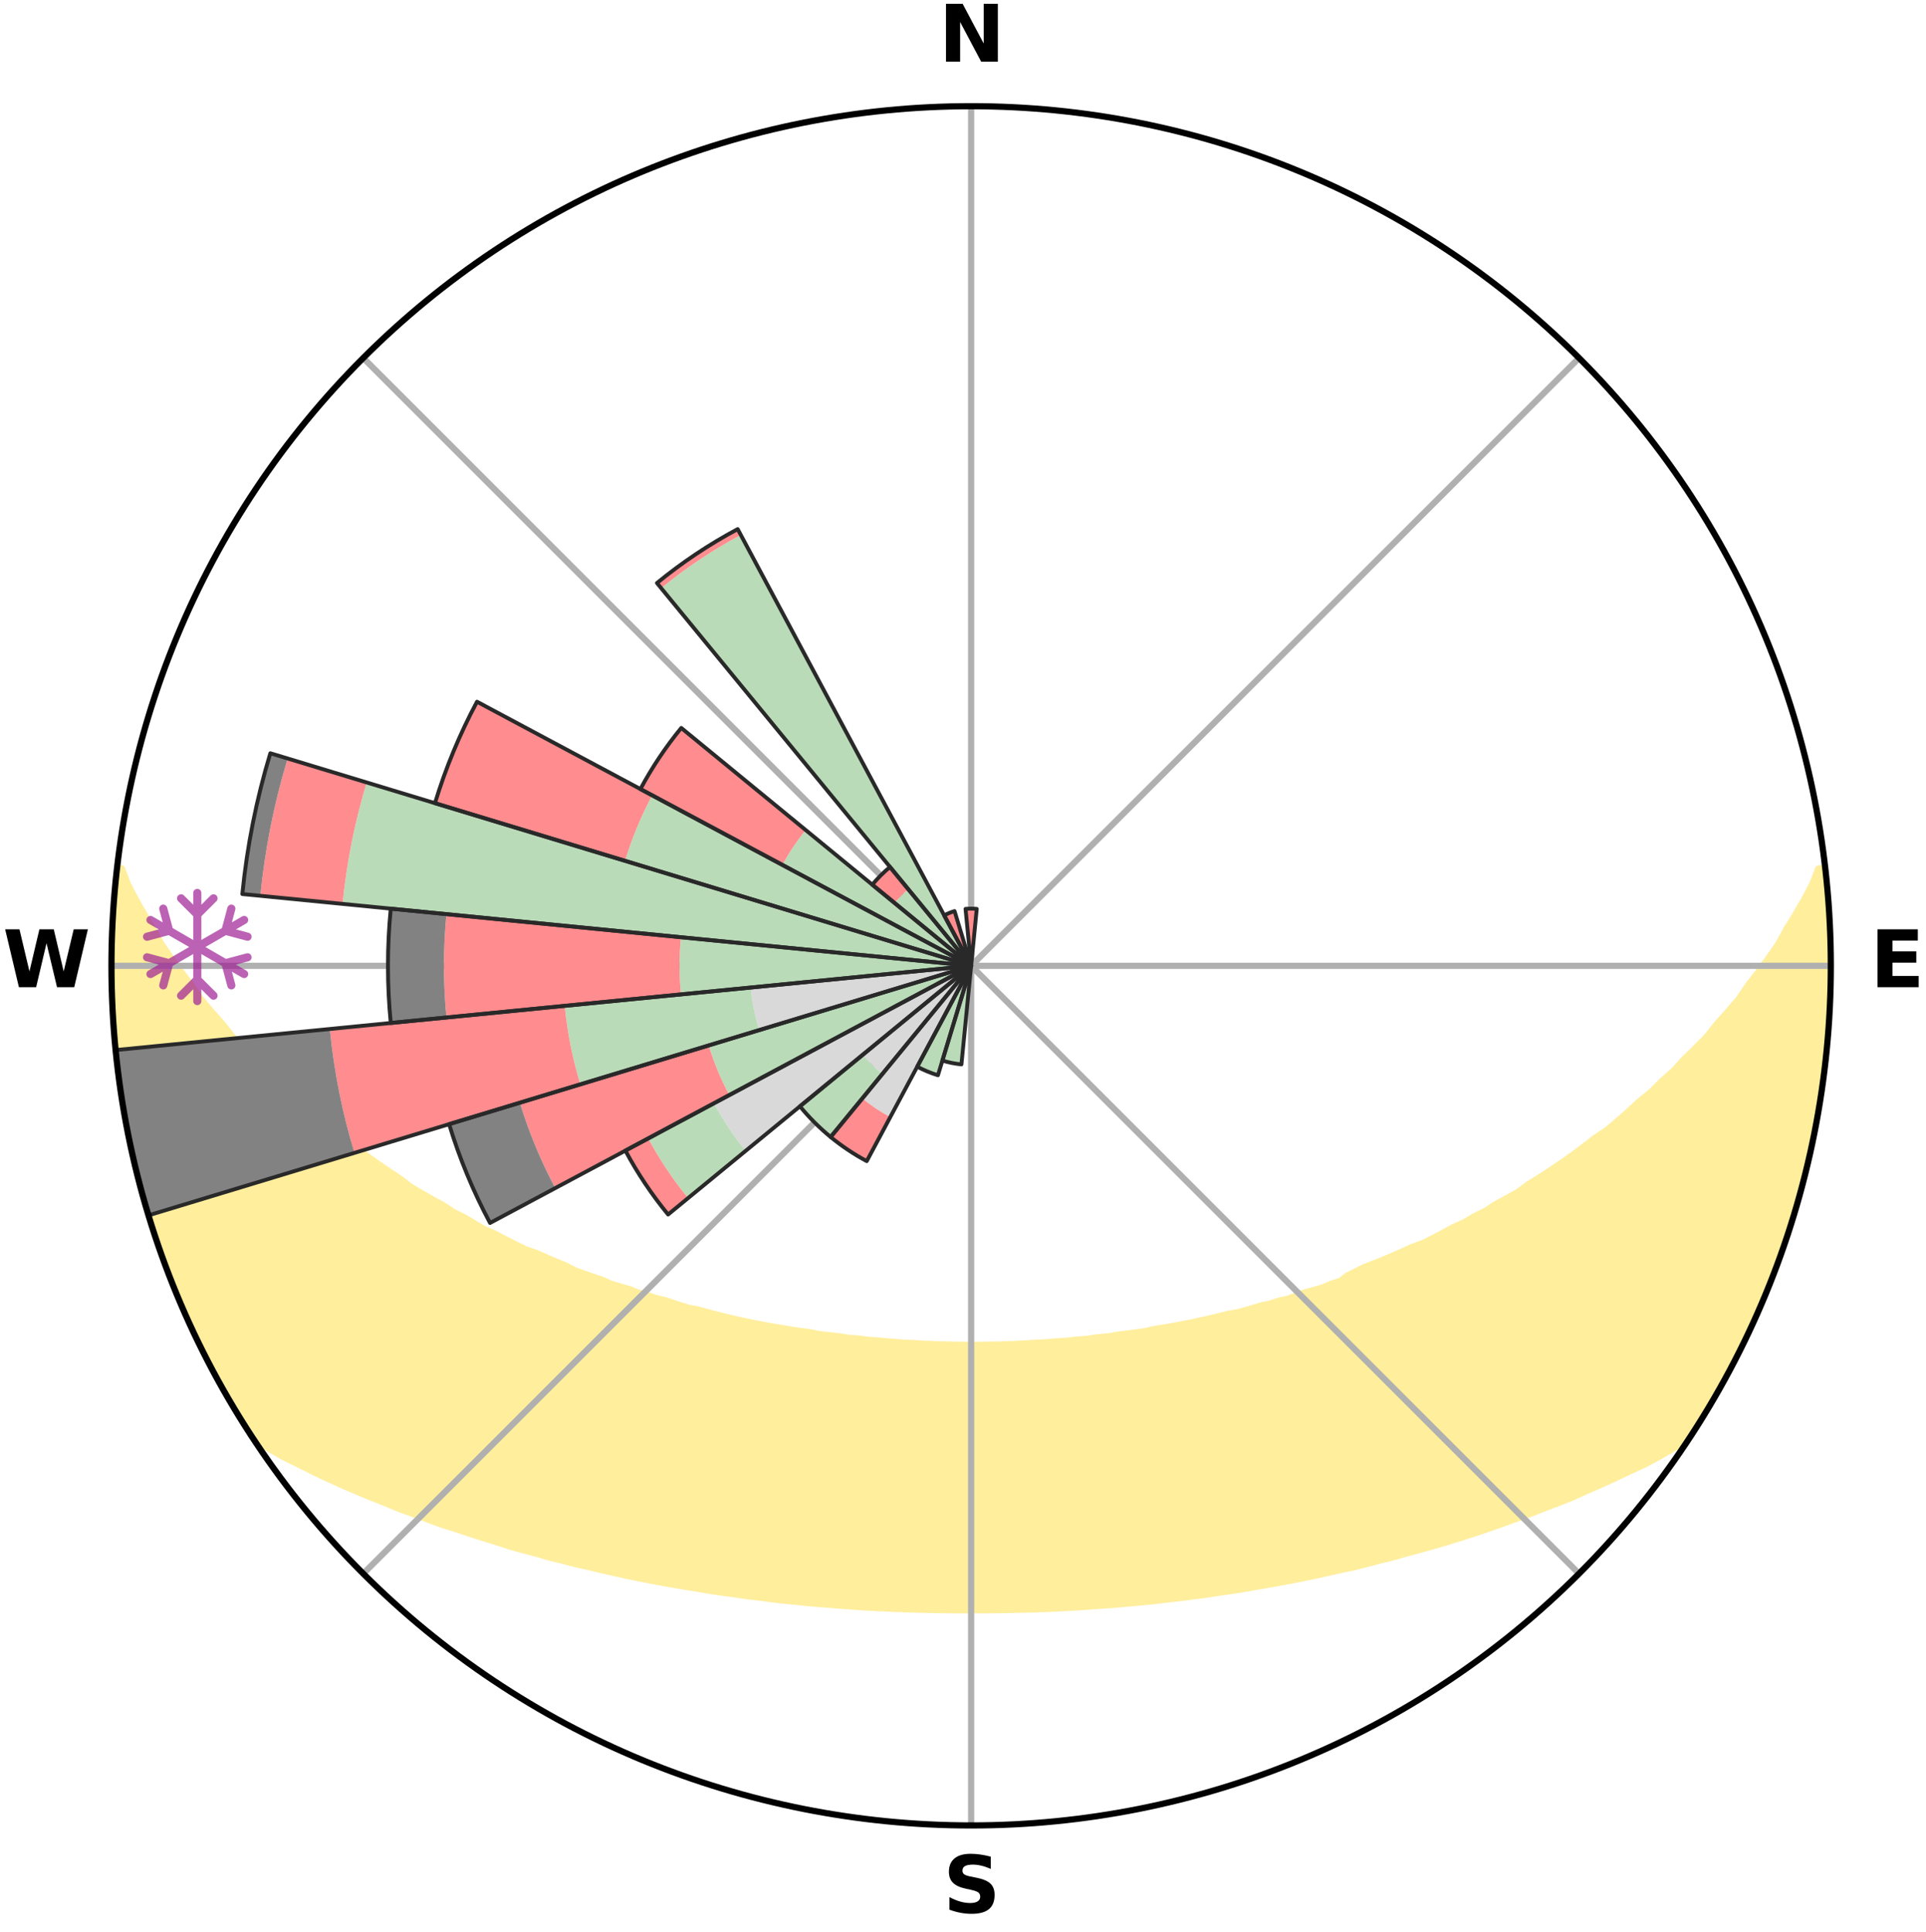 <?xml version="1.0" encoding="utf-8" standalone="no"?>
<!DOCTYPE svg PUBLIC "-//W3C//DTD SVG 1.1//EN"
  "http://www.w3.org/Graphics/SVG/1.1/DTD/svg11.dtd">
<svg xmlns:xlink="http://www.w3.org/1999/xlink" width="248.41pt" height="249.158pt" viewBox="0 0 248.41 249.158" xmlns="http://www.w3.org/2000/svg" version="1.1">
 <title>Ski Rose for 網走レイクビュースキー場, Abashiri Lake View Ski Resort</title>
 <defs>
  <style type="text/css">*{stroke-linejoin: round; stroke-linecap: butt}</style>
 </defs>
 <g id="figure_1">
  <g id="patch_1">
   <path d="M 0 249.158 
L 248.41 249.158 
L 248.41 0 
L 0 0 
z
" style="fill: #ffffff"/>
  </g>
  <g id="axes_1">
   <g id="patch_2">
    <path d="M 236.135 124.579 
C 236.135 110.018 233.267 95.599 227.695 82.147 
C 222.122 68.695 213.955 56.471 203.659 46.175 
C 193.363 35.879 181.139 27.711 167.687 22.139 
C 154.235 16.567 139.815 13.699 125.255 13.699 
C 110.694 13.699 96.275 16.567 82.823 22.139 
C 69.371 27.711 57.147 35.879 46.851 46.175 
C 36.555 56.471 28.387 68.695 22.815 82.147 
C 17.243 95.599 14.375 110.018 14.375 124.579 
C 14.375 139.14 17.243 153.559 22.815 167.011 
C 28.387 180.463 36.555 192.687 46.851 202.983 
C 57.147 213.279 69.371 221.447 82.823 227.019 
C 96.275 232.591 110.694 235.459 125.255 235.459 
C 139.815 235.459 154.235 232.591 167.687 227.019 
C 181.139 221.447 193.363 213.279 203.659 202.983 
C 213.955 192.687 222.122 180.463 227.695 167.011 
C 233.267 153.559 236.135 139.14 236.135 124.579 
M 125.255 124.579 
C 125.255 124.579 125.255 124.579 125.255 124.579 
C 125.255 124.579 125.255 124.579 125.255 124.579 
C 125.255 124.579 125.255 124.579 125.255 124.579 
C 125.255 124.579 125.255 124.579 125.255 124.579 
C 125.255 124.579 125.255 124.579 125.255 124.579 
C 125.255 124.579 125.255 124.579 125.255 124.579 
C 125.255 124.579 125.255 124.579 125.255 124.579 
C 125.255 124.579 125.255 124.579 125.255 124.579 
C 125.255 124.579 125.255 124.579 125.255 124.579 
C 125.255 124.579 125.255 124.579 125.255 124.579 
C 125.255 124.579 125.255 124.579 125.255 124.579 
C 125.255 124.579 125.255 124.579 125.255 124.579 
C 125.255 124.579 125.255 124.579 125.255 124.579 
C 125.255 124.579 125.255 124.579 125.255 124.579 
C 125.255 124.579 125.255 124.579 125.255 124.579 
C 125.255 124.579 125.255 124.579 125.255 124.579 
z
" style="fill: #ffffff"/>
   </g>
   <g id="PolyCollection_1">
    <defs>
     <path id="m2860930e6c" d="M 235.326 -137.12 
L 234.581 -137.035 
L 233.805 -135.031 
L 232.746 -133.039 
L 231.617 -131.084 
L 230.431 -129.171 
L 229.415 -127.307 
L 228.141 -125.477 
L 226.83 -123.693 
L 225.485 -121.954 
L 224.328 -120.253 
L 222.921 -118.606 
L 221.488 -117.005 
L 220.249 -115.432 
L 218.767 -113.925 
L 217.264 -112.466 
L 215.957 -111.024 
L 214.416 -109.659 
L 213.073 -108.303 
L 211.5 -107.032 
L 210.126 -105.764 
L 208.738 -104.537 
L 207.337 -103.351 
L 205.72 -102.264 
L 204.3 -101.165 
L 202.871 -100.107 
L 201.436 -99.089 
L 199.995 -98.112 
L 198.549 -97.176 
L 197.1 -96.278 
L 195.838 -95.343 
L 194.384 -94.521 
L 192.931 -93.737 
L 191.659 -92.906 
L 190.208 -92.195 
L 188.934 -91.43 
L 187.489 -90.789 
L 186.217 -90.088 
L 184.947 -89.418 
L 183.678 -88.777 
L 182.254 -88.266 
L 180.995 -87.686 
L 179.739 -87.133 
L 178.489 -86.607 
L 177.245 -86.109 
L 176.007 -85.636 
L 174.911 -85.081 
L 173.816 -84.548 
L 172.935 -83.856 
L 171.718 -83.472 
L 170.631 -83 
L 169.43 -82.659 
L 168.239 -82.338 
L 167.168 -81.928 
L 166.1 -81.537 
L 164.936 -81.274 
L 163.881 -80.92 
L 162.738 -80.692 
L 161.696 -80.372 
L 160.66 -80.068 
L 159.63 -79.78 
L 158.528 -79.613 
L 157.513 -79.355 
L 156.505 -79.11 
L 155.503 -78.879 
L 154.508 -78.661 
L 153.52 -78.455 
L 152.538 -78.261 
L 151.563 -78.079 
L 150.596 -77.907 
L 149.635 -77.745 
L 148.681 -77.593 
L 147.775 -77.365 
L 146.831 -77.234 
L 145.895 -77.11 
L 144.965 -76.995 
L 144.042 -76.886 
L 143.151 -76.712 
L 142.238 -76.62 
L 141.331 -76.533 
L 140.449 -76.389 
L 139.551 -76.316 
L 138.658 -76.248 
L 137.784 -76.131 
L 136.9 -76.075 
L 136.02 -76.022 
L 135.153 -75.931 
L 134.279 -75.888 
L 133.41 -75.848 
L 132.548 -75.78 
L 131.683 -75.749 
L 130.824 -75.696 
L 129.964 -75.674 
L 129.107 -75.636 
L 128.249 -75.622 
L 127.393 -75.608 
L 126.538 -75.592 
L 125.682 -75.586 
L 124.827 -75.586 
L 123.972 -75.596 
L 123.117 -75.608 
L 122.261 -75.633 
L 121.404 -75.652 
L 120.546 -75.673 
L 119.688 -75.719 
L 118.826 -75.748 
L 117.966 -75.81 
L 117.1 -75.847 
L 116.23 -75.887 
L 115.365 -75.971 
L 114.49 -76.021 
L 113.621 -76.122 
L 112.739 -76.182 
L 111.851 -76.246 
L 110.976 -76.373 
L 110.08 -76.45 
L 109.178 -76.531 
L 108.295 -76.686 
L 107.384 -76.782 
L 106.467 -76.884 
L 105.544 -76.992 
L 104.648 -77.188 
L 103.715 -77.314 
L 102.774 -77.448 
L 101.827 -77.591 
L 100.873 -77.743 
L 99.912 -77.904 
L 98.945 -78.076 
L 97.97 -78.259 
L 96.988 -78.452 
L 96 -78.658 
L 95.005 -78.876 
L 94.003 -79.107 
L 92.995 -79.352 
L 91.98 -79.611 
L 90.96 -79.885 
L 89.933 -80.173 
L 88.812 -80.37 
L 87.77 -80.69 
L 86.724 -81.028 
L 85.672 -81.382 
L 84.512 -81.646 
L 83.449 -82.037 
L 82.269 -82.337 
L 81.195 -82.768 
L 79.998 -83.109 
L 78.791 -83.471 
L 77.702 -83.965 
L 76.481 -84.373 
L 75.251 -84.804 
L 74.013 -85.26 
L 72.911 -85.847 
L 71.664 -86.353 
L 70.411 -86.886 
L 69.154 -87.446 
L 67.735 -87.935 
L 66.467 -88.554 
L 65.196 -89.202 
L 63.924 -89.88 
L 62.481 -90.495 
L 61.205 -91.237 
L 59.93 -92.009 
L 58.478 -92.728 
L 57.205 -93.567 
L 55.751 -94.358 
L 54.297 -95.187 
L 52.844 -96.056 
L 51.586 -97.035 
L 50.14 -97.98 
L 48.7 -98.964 
L 47.265 -99.989 
L 45.837 -101.054 
L 44.213 -102.104 
L 42.801 -103.255 
L 41.401 -104.448 
L 40.014 -105.682 
L 38.429 -106.914 
L 37.07 -108.235 
L 35.728 -109.597 
L 34.189 -110.969 
L 32.885 -112.418 
L 31.384 -113.884 
L 29.904 -115.398 
L 28.667 -116.977 
L 27.236 -118.584 
L 25.833 -120.238 
L 24.678 -121.945 
L 23.337 -123.69 
L 22.03 -125.48 
L 20.761 -127.315 
L 19.749 -129.186 
L 18.571 -131.104 
L 17.451 -133.063 
L 16.407 -135.06 
L 15.647 -137.067 
L 15.094 -137.13 
L 15.094 -137.13 
L 14.996 -135.196 
L 14.748 -133.276 
L 14.716 -131.34 
L 14.533 -129.413 
L 14.424 -127.481 
L 14.49 -125.546 
L 14.404 -123.612 
L 14.535 -121.68 
L 14.512 -119.744 
L 14.704 -117.818 
L 14.744 -115.882 
L 15.047 -113.967 
L 15.149 -112.034 
L 15.333 -110.108 
L 15.626 -108.195 
L 15.999 -106.296 
L 16.278 -104.381 
L 16.654 -102.484 
L 17.174 -100.618 
L 17.49 -98.707 
L 18.011 -96.844 
L 18.45 -94.96 
L 18.97 -93.096 
L 19.516 -91.24 
L 20.155 -89.413 
L 20.822 -87.597 
L 21.42 -85.757 
L 22.149 -83.965 
L 22.846 -82.16 
L 23.576 -80.368 
L 24.4 -78.617 
L 25.201 -76.856 
L 26.042 -75.113 
L 26.927 -73.393 
L 27.857 -71.696 
L 28.759 -69.984 
L 29.727 -68.309 
L 30.739 -66.66 
L 31.743 -65.005 
L 32.869 -63.43 
L 34.731 -62.364 
L 36.56 -61.314 
L 38.483 -60.371 
L 40.353 -59.431 
L 42.226 -58.535 
L 44.105 -57.685 
L 45.98 -56.872 
L 47.854 -56.101 
L 49.72 -55.364 
L 51.523 -54.61 
L 53.378 -53.946 
L 55.169 -53.259 
L 56.953 -52.604 
L 58.78 -52.034 
L 60.547 -51.44 
L 62.306 -50.875 
L 64.056 -50.338 
L 65.754 -49.776 
L 67.486 -49.293 
L 69.207 -48.835 
L 70.879 -48.347 
L 72.58 -47.937 
L 74.237 -47.499 
L 75.917 -47.134 
L 77.553 -46.737 
L 79.183 -46.365 
L 80.802 -46.009 
L 82.414 -45.677 
L 84.016 -45.36 
L 85.61 -45.064 
L 87.194 -44.782 
L 88.77 -44.521 
L 90.336 -44.271 
L 91.877 -43.999 
L 93.429 -43.784 
L 94.97 -43.579 
L 96.491 -43.353 
L 98.019 -43.179 
L 99.528 -42.983 
L 101.031 -42.801 
L 102.537 -42.66 
L 104.029 -42.503 
L 105.516 -42.36 
L 107.004 -42.256 
L 108.482 -42.136 
L 109.955 -42.028 
L 111.425 -41.932 
L 112.891 -41.848 
L 114.355 -41.787 
L 115.815 -41.722 
L 117.271 -41.668 
L 118.726 -41.625 
L 120.179 -41.592 
L 121.631 -41.569 
L 123.081 -41.556 
L 124.53 -41.553 
L 125.979 -41.555 
L 127.429 -41.559 
L 128.879 -41.572 
L 130.33 -41.596 
L 131.783 -41.63 
L 133.239 -41.661 
L 134.696 -41.713 
L 136.156 -41.777 
L 137.619 -41.851 
L 139.084 -41.936 
L 140.554 -42.033 
L 142.027 -42.141 
L 143.509 -42.239 
L 144.991 -42.37 
L 146.478 -42.514 
L 147.979 -42.64 
L 149.476 -42.809 
L 150.979 -42.991 
L 152.499 -43.156 
L 154.014 -43.366 
L 155.549 -43.554 
L 157.077 -43.795 
L 158.626 -44.013 
L 160.186 -44.243 
L 161.734 -44.533 
L 163.309 -44.798 
L 164.893 -45.077 
L 166.485 -45.376 
L 168.088 -45.69 
L 169.698 -46.026 
L 171.318 -46.379 
L 172.946 -46.754 
L 174.615 -47.099 
L 176.263 -47.514 
L 177.917 -47.955 
L 179.618 -48.365 
L 181.291 -48.851 
L 183.012 -49.309 
L 184.743 -49.792 
L 186.484 -50.302 
L 188.235 -50.838 
L 189.995 -51.403 
L 191.764 -51.997 
L 193.541 -52.621 
L 195.324 -53.276 
L 197.17 -53.908 
L 198.967 -54.628 
L 200.83 -55.327 
L 202.698 -56.063 
L 204.509 -56.89 
L 206.385 -57.701 
L 208.261 -58.553 
L 210.137 -59.447 
L 212.072 -60.337 
L 213.927 -61.33 
L 215.759 -62.378 
L 217.621 -63.443 
L 218.768 -65.005 
L 219.791 -66.647 
L 220.753 -68.326 
L 221.739 -69.991 
L 222.695 -71.673 
L 223.579 -73.395 
L 224.383 -75.156 
L 225.259 -76.88 
L 226.076 -78.632 
L 226.832 -80.412 
L 227.671 -82.157 
L 228.362 -83.964 
L 229.088 -85.757 
L 229.746 -87.577 
L 230.311 -89.428 
L 230.935 -91.258 
L 231.512 -93.104 
L 232.044 -94.964 
L 232.53 -96.836 
L 233.041 -98.702 
L 233.433 -100.597 
L 233.898 -102.475 
L 234.265 -104.375 
L 234.529 -106.293 
L 234.882 -108.195 
L 235.066 -110.122 
L 235.392 -112.03 
L 235.496 -113.964 
L 235.744 -115.883 
L 235.917 -117.811 
L 235.944 -119.746 
L 236.046 -121.678 
L 236.114 -123.612 
L 236.03 -125.546 
L 236.063 -127.481 
L 236.028 -129.416 
L 235.808 -131.341 
L 235.741 -133.274 
L 235.606 -135.205 
L 235.326 -137.12 
z
" style="stroke: #ffee9c"/>
    </defs>
    <g clip-path="url(#p469ed91544)">
     <use xlink:href="#m2860930e6c" x="0" y="249.158" style="fill: #ffee9c; stroke: #ffee9c"/>
    </g>
   </g>
   <g id="matplotlib.axis_1">
    <g id="xtick_1">
     <g id="line2d_1">
      <path d="M 125.255 124.579 
L 125.255 13.699 
" clip-path="url(#p469ed91544)" style="fill: none; stroke: #b0b0b0; stroke-width: 0.8; stroke-linecap: square"/>
     </g>
     <g id="text_1">
      <!-- N -->
      <g transform="translate(121.07 7.958) scale(0.1 -0.1)">
       <defs>
        <path id="DejaVuSans-Bold-4e" d="M 588 4666 
L 1931 4666 
L 3628 1466 
L 3628 4666 
L 4769 4666 
L 4769 0 
L 3425 0 
L 1728 3200 
L 1728 0 
L 588 0 
L 588 4666 
z
" transform="scale(0.016)"/>
       </defs>
       <use xlink:href="#DejaVuSans-Bold-4e"/>
      </g>
     </g>
    </g>
    <g id="xtick_2">
     <g id="line2d_2">
      <path d="M 125.255 124.579 
L 203.659 46.175 
" clip-path="url(#p469ed91544)" style="fill: none; stroke: #b0b0b0; stroke-width: 0.8; stroke-linecap: square"/>
     </g>
    </g>
    <g id="xtick_3">
     <g id="line2d_3">
      <path d="M 125.255 124.579 
L 236.135 124.579 
" clip-path="url(#p469ed91544)" style="fill: none; stroke: #b0b0b0; stroke-width: 0.8; stroke-linecap: square"/>
     </g>
     <g id="text_2">
      <!-- E -->
      <g transform="translate(241.219 127.338) scale(0.1 -0.1)">
       <defs>
        <path id="DejaVuSans-Bold-45" d="M 588 4666 
L 3834 4666 
L 3834 3756 
L 1791 3756 
L 1791 2888 
L 3713 2888 
L 3713 1978 
L 1791 1978 
L 1791 909 
L 3903 909 
L 3903 0 
L 588 0 
L 588 4666 
z
" transform="scale(0.016)"/>
       </defs>
       <use xlink:href="#DejaVuSans-Bold-45"/>
      </g>
     </g>
    </g>
    <g id="xtick_4">
     <g id="line2d_4">
      <path d="M 125.255 124.579 
L 203.659 202.983 
" clip-path="url(#p469ed91544)" style="fill: none; stroke: #b0b0b0; stroke-width: 0.8; stroke-linecap: square"/>
     </g>
    </g>
    <g id="xtick_5">
     <g id="line2d_5">
      <path d="M 125.255 124.579 
L 125.255 235.459 
" clip-path="url(#p469ed91544)" style="fill: none; stroke: #b0b0b0; stroke-width: 0.8; stroke-linecap: square"/>
     </g>
     <g id="text_3">
      <!-- S -->
      <g transform="translate(121.654 246.718) scale(0.1 -0.1)">
       <defs>
        <path id="DejaVuSans-Bold-53" d="M 3834 4519 
L 3834 3531 
Q 3450 3703 3084 3790 
Q 2719 3878 2394 3878 
Q 1963 3878 1756 3759 
Q 1550 3641 1550 3391 
Q 1550 3203 1689 3098 
Q 1828 2994 2194 2919 
L 2706 2816 
Q 3484 2659 3812 2340 
Q 4141 2022 4141 1434 
Q 4141 663 3683 286 
Q 3225 -91 2284 -91 
Q 1841 -91 1394 -6 
Q 947 78 500 244 
L 500 1259 
Q 947 1022 1364 901 
Q 1781 781 2169 781 
Q 2563 781 2772 912 
Q 2981 1044 2981 1288 
Q 2981 1506 2839 1625 
Q 2697 1744 2272 1838 
L 1806 1941 
Q 1106 2091 782 2419 
Q 459 2747 459 3303 
Q 459 4000 909 4375 
Q 1359 4750 2203 4750 
Q 2588 4750 2994 4692 
Q 3400 4634 3834 4519 
z
" transform="scale(0.016)"/>
       </defs>
       <use xlink:href="#DejaVuSans-Bold-53"/>
      </g>
     </g>
    </g>
    <g id="xtick_6">
     <g id="line2d_6">
      <path d="M 125.255 124.579 
L 46.851 202.983 
" clip-path="url(#p469ed91544)" style="fill: none; stroke: #b0b0b0; stroke-width: 0.8; stroke-linecap: square"/>
     </g>
    </g>
    <g id="xtick_7">
     <g id="line2d_7">
      <path d="M 125.255 124.579 
L 14.375 124.579 
" clip-path="url(#p469ed91544)" style="fill: none; stroke: #b0b0b0; stroke-width: 0.8; stroke-linecap: square"/>
     </g>
     <g id="text_4">
      <!-- W -->
      <g transform="translate(0.36 127.338) scale(0.1 -0.1)">
       <defs>
        <path id="DejaVuSans-Bold-57" d="M 191 4666 
L 1344 4666 
L 2150 1275 
L 2950 4666 
L 4109 4666 
L 4909 1275 
L 5716 4666 
L 6859 4666 
L 5759 0 
L 4372 0 
L 3525 3547 
L 2688 0 
L 1300 0 
L 191 4666 
z
" transform="scale(0.016)"/>
       </defs>
       <use xlink:href="#DejaVuSans-Bold-57"/>
      </g>
     </g>
    </g>
    <g id="xtick_8">
     <g id="line2d_8">
      <path d="M 125.255 124.579 
L 46.851 46.175 
" clip-path="url(#p469ed91544)" style="fill: none; stroke: #b0b0b0; stroke-width: 0.8; stroke-linecap: square"/>
     </g>
    </g>
   </g>
   <g id="matplotlib.axis_2"/>
   <g id="patch_3">
    <path d="M 125.255 124.579 
C 125.255 124.579 125.255 124.579 125.255 124.579 
C 125.255 124.579 125.255 124.579 125.255 124.579 
L 125.255 124.579 
C 125.255 124.579 125.255 124.579 125.255 124.579 
C 125.255 124.579 125.255 124.579 125.255 124.579 
z
" clip-path="url(#p469ed91544)" style="fill: #d9d9d9"/>
   </g>
   <g id="patch_4">
    <path d="M 125.255 124.579 
C 125.255 124.579 125.255 124.579 125.255 124.579 
C 125.255 124.579 125.255 124.579 125.255 124.579 
L 125.255 124.579 
C 125.255 124.579 125.255 124.579 125.255 124.579 
C 125.255 124.579 125.255 124.579 125.255 124.579 
z
" clip-path="url(#p469ed91544)" style="fill: #d9d9d9"/>
   </g>
   <g id="patch_5">
    <path d="M 125.255 124.579 
C 125.255 124.579 125.255 124.579 125.255 124.579 
C 125.255 124.579 125.255 124.579 125.255 124.579 
L 125.255 124.579 
C 125.255 124.579 125.255 124.579 125.255 124.579 
C 125.255 124.579 125.255 124.579 125.255 124.579 
z
" clip-path="url(#p469ed91544)" style="fill: #d9d9d9"/>
   </g>
   <g id="patch_6">
    <path d="M 125.255 124.579 
C 125.255 124.579 125.255 124.579 125.255 124.579 
C 125.255 124.579 125.255 124.579 125.255 124.579 
L 125.255 124.579 
C 125.255 124.579 125.255 124.579 125.255 124.579 
C 125.255 124.579 125.255 124.579 125.255 124.579 
z
" clip-path="url(#p469ed91544)" style="fill: #d9d9d9"/>
   </g>
   <g id="patch_7">
    <path d="M 125.255 124.579 
C 125.255 124.579 125.255 124.579 125.255 124.579 
C 125.255 124.579 125.255 124.579 125.255 124.579 
L 125.255 124.579 
C 125.255 124.579 125.255 124.579 125.255 124.579 
C 125.255 124.579 125.255 124.579 125.255 124.579 
z
" clip-path="url(#p469ed91544)" style="fill: #d9d9d9"/>
   </g>
   <g id="patch_8">
    <path d="M 125.255 124.579 
C 125.255 124.579 125.255 124.579 125.255 124.579 
C 125.255 124.579 125.255 124.579 125.255 124.579 
L 125.255 124.579 
C 125.255 124.579 125.255 124.579 125.255 124.579 
C 125.255 124.579 125.255 124.579 125.255 124.579 
z
" clip-path="url(#p469ed91544)" style="fill: #d9d9d9"/>
   </g>
   <g id="patch_9">
    <path d="M 125.255 124.579 
C 125.255 124.579 125.255 124.579 125.255 124.579 
C 125.255 124.579 125.255 124.579 125.255 124.579 
L 125.255 124.579 
C 125.255 124.579 125.255 124.579 125.255 124.579 
C 125.255 124.579 125.255 124.579 125.255 124.579 
z
" clip-path="url(#p469ed91544)" style="fill: #d9d9d9"/>
   </g>
   <g id="patch_10">
    <path d="M 125.255 124.579 
C 125.255 124.579 125.255 124.579 125.255 124.579 
C 125.255 124.579 125.255 124.579 125.255 124.579 
L 125.255 124.579 
C 125.255 124.579 125.255 124.579 125.255 124.579 
C 125.255 124.579 125.255 124.579 125.255 124.579 
z
" clip-path="url(#p469ed91544)" style="fill: #d9d9d9"/>
   </g>
   <g id="patch_11">
    <path d="M 125.255 124.579 
C 125.255 124.579 125.255 124.579 125.255 124.579 
C 125.255 124.579 125.255 124.579 125.255 124.579 
L 125.255 124.579 
C 125.255 124.579 125.255 124.579 125.255 124.579 
C 125.255 124.579 125.255 124.579 125.255 124.579 
z
" clip-path="url(#p469ed91544)" style="fill: #d9d9d9"/>
   </g>
   <g id="patch_12">
    <path d="M 125.255 124.579 
C 125.255 124.579 125.255 124.579 125.255 124.579 
C 125.255 124.579 125.255 124.579 125.255 124.579 
L 125.255 124.579 
C 125.255 124.579 125.255 124.579 125.255 124.579 
C 125.255 124.579 125.255 124.579 125.255 124.579 
z
" clip-path="url(#p469ed91544)" style="fill: #d9d9d9"/>
   </g>
   <g id="patch_13">
    <path d="M 125.255 124.579 
C 125.255 124.579 125.255 124.579 125.255 124.579 
C 125.255 124.579 125.255 124.579 125.255 124.579 
L 125.255 124.579 
C 125.255 124.579 125.255 124.579 125.255 124.579 
C 125.255 124.579 125.255 124.579 125.255 124.579 
z
" clip-path="url(#p469ed91544)" style="fill: #d9d9d9"/>
   </g>
   <g id="patch_14">
    <path d="M 125.255 124.579 
C 125.255 124.579 125.255 124.579 125.255 124.579 
C 125.255 124.579 125.255 124.579 125.255 124.579 
L 125.255 124.579 
C 125.255 124.579 125.255 124.579 125.255 124.579 
C 125.255 124.579 125.255 124.579 125.255 124.579 
z
" clip-path="url(#p469ed91544)" style="fill: #d9d9d9"/>
   </g>
   <g id="patch_15">
    <path d="M 125.255 124.579 
C 125.255 124.579 125.255 124.579 125.255 124.579 
C 125.255 124.579 125.255 124.579 125.255 124.579 
L 125.255 124.579 
C 125.255 124.579 125.255 124.579 125.255 124.579 
C 125.255 124.579 125.255 124.579 125.255 124.579 
z
" clip-path="url(#p469ed91544)" style="fill: #d9d9d9"/>
   </g>
   <g id="patch_16">
    <path d="M 125.255 124.579 
C 125.255 124.579 125.255 124.579 125.255 124.579 
C 125.255 124.579 125.255 124.579 125.255 124.579 
L 125.255 124.579 
C 125.255 124.579 125.255 124.579 125.255 124.579 
C 125.255 124.579 125.255 124.579 125.255 124.579 
z
" clip-path="url(#p469ed91544)" style="fill: #d9d9d9"/>
   </g>
   <g id="patch_17">
    <path d="M 125.255 124.579 
C 125.255 124.579 125.255 124.579 125.255 124.579 
C 125.255 124.579 125.255 124.579 125.255 124.579 
L 125.255 124.579 
C 125.255 124.579 125.255 124.579 125.255 124.579 
C 125.255 124.579 125.255 124.579 125.255 124.579 
z
" clip-path="url(#p469ed91544)" style="fill: #d9d9d9"/>
   </g>
   <g id="patch_18">
    <path d="M 125.255 124.579 
C 125.255 124.579 125.255 124.579 125.255 124.579 
C 125.255 124.579 125.255 124.579 125.255 124.579 
L 125.255 124.579 
C 125.255 124.579 125.255 124.579 125.255 124.579 
C 125.255 124.579 125.255 124.579 125.255 124.579 
z
" clip-path="url(#p469ed91544)" style="fill: #d9d9d9"/>
   </g>
   <g id="patch_19">
    <path d="M 125.255 124.579 
C 125.255 124.579 125.255 124.579 125.255 124.579 
C 125.255 124.579 125.255 124.579 125.255 124.579 
L 125.255 124.579 
C 125.255 124.579 125.255 124.579 125.255 124.579 
C 125.255 124.579 125.255 124.579 125.255 124.579 
z
" clip-path="url(#p469ed91544)" style="fill: #d9d9d9"/>
   </g>
   <g id="patch_20">
    <path d="M 125.255 124.579 
C 125.255 124.579 125.255 124.579 125.255 124.579 
C 125.255 124.579 125.255 124.579 125.255 124.579 
L 125.255 124.579 
C 125.255 124.579 125.255 124.579 125.255 124.579 
C 125.255 124.579 125.255 124.579 125.255 124.579 
z
" clip-path="url(#p469ed91544)" style="fill: #d9d9d9"/>
   </g>
   <g id="patch_21">
    <path d="M 125.255 124.579 
C 125.255 124.579 125.255 124.579 125.255 124.579 
C 125.255 124.579 125.255 124.579 125.255 124.579 
L 125.255 124.579 
C 125.255 124.579 125.255 124.579 125.255 124.579 
C 125.255 124.579 125.255 124.579 125.255 124.579 
z
" clip-path="url(#p469ed91544)" style="fill: #d9d9d9"/>
   </g>
   <g id="patch_22">
    <path d="M 125.255 124.579 
C 125.255 124.579 125.255 124.579 125.255 124.579 
C 125.255 124.579 125.255 124.579 125.255 124.579 
L 111.218 141.683 
C 111.778 142.143 112.36 142.575 112.962 142.977 
C 113.564 143.379 114.186 143.752 114.824 144.093 
z
" clip-path="url(#p469ed91544)" style="fill: #d9d9d9"/>
   </g>
   <g id="patch_23">
    <path d="M 125.255 124.579 
C 125.255 124.579 125.255 124.579 125.255 124.579 
C 125.255 124.579 125.255 124.579 125.255 124.579 
L 111.289 136.04 
C 111.664 136.497 112.062 136.936 112.48 137.354 
C 112.898 137.772 113.336 138.17 113.794 138.545 
z
" clip-path="url(#p469ed91544)" style="fill: #d9d9d9"/>
   </g>
   <g id="patch_24">
    <path d="M 125.255 124.579 
C 125.255 124.579 125.255 124.579 125.255 124.579 
C 125.255 124.579 125.255 124.579 125.255 124.579 
L 92.087 142.308 
C 92.667 143.393 93.301 144.45 93.985 145.473 
C 94.668 146.497 95.402 147.486 96.183 148.438 
z
" clip-path="url(#p469ed91544)" style="fill: #d9d9d9"/>
   </g>
   <g id="patch_25">
    <path d="M 125.255 124.579 
C 125.255 124.579 125.255 124.579 125.255 124.579 
C 125.255 124.579 125.255 124.579 125.255 124.579 
L 125.255 124.579 
C 125.255 124.579 125.255 124.579 125.255 124.579 
C 125.255 124.579 125.255 124.579 125.255 124.579 
z
" clip-path="url(#p469ed91544)" style="fill: #d9d9d9"/>
   </g>
   <g id="patch_26">
    <path d="M 125.255 124.579 
C 125.255 124.579 125.255 124.579 125.255 124.579 
C 125.255 124.579 125.255 124.579 125.255 124.579 
L 96.827 127.379 
C 96.918 128.309 97.056 129.235 97.238 130.152 
C 97.42 131.069 97.648 131.977 97.919 132.871 
z
" clip-path="url(#p469ed91544)" style="fill: #d9d9d9"/>
   </g>
   <g id="patch_27">
    <path d="M 125.255 124.579 
C 125.255 124.579 125.255 124.579 125.255 124.579 
C 125.255 124.579 125.255 124.579 125.255 124.579 
L 125.255 124.579 
C 125.255 124.579 125.255 124.579 125.255 124.579 
C 125.255 124.579 125.255 124.579 125.255 124.579 
z
" clip-path="url(#p469ed91544)" style="fill: #d9d9d9"/>
   </g>
   <g id="patch_28">
    <path d="M 125.255 124.579 
C 125.255 124.579 125.255 124.579 125.255 124.579 
C 125.255 124.579 125.255 124.579 125.255 124.579 
L 125.255 124.579 
C 125.255 124.579 125.255 124.579 125.255 124.579 
C 125.255 124.579 125.255 124.579 125.255 124.579 
z
" clip-path="url(#p469ed91544)" style="fill: #d9d9d9"/>
   </g>
   <g id="patch_29">
    <path d="M 125.255 124.579 
C 125.255 124.579 125.255 124.579 125.255 124.579 
C 125.255 124.579 125.255 124.579 125.255 124.579 
L 125.255 124.579 
C 125.255 124.579 125.255 124.579 125.255 124.579 
C 125.255 124.579 125.255 124.579 125.255 124.579 
z
" clip-path="url(#p469ed91544)" style="fill: #d9d9d9"/>
   </g>
   <g id="patch_30">
    <path d="M 125.255 124.579 
C 125.255 124.579 125.255 124.579 125.255 124.579 
C 125.255 124.579 125.255 124.579 125.255 124.579 
L 125.255 124.579 
C 125.255 124.579 125.255 124.579 125.255 124.579 
C 125.255 124.579 125.255 124.579 125.255 124.579 
z
" clip-path="url(#p469ed91544)" style="fill: #d9d9d9"/>
   </g>
   <g id="patch_31">
    <path d="M 125.255 124.579 
C 125.255 124.579 125.255 124.579 125.255 124.579 
C 125.255 124.579 125.255 124.579 125.255 124.579 
L 125.255 124.579 
C 125.255 124.579 125.255 124.579 125.255 124.579 
C 125.255 124.579 125.255 124.579 125.255 124.579 
z
" clip-path="url(#p469ed91544)" style="fill: #d9d9d9"/>
   </g>
   <g id="patch_32">
    <path d="M 125.255 124.579 
C 125.255 124.579 125.255 124.579 125.255 124.579 
C 125.255 124.579 125.255 124.579 125.255 124.579 
L 125.255 124.579 
C 125.255 124.579 125.255 124.579 125.255 124.579 
C 125.255 124.579 125.255 124.579 125.255 124.579 
z
" clip-path="url(#p469ed91544)" style="fill: #d9d9d9"/>
   </g>
   <g id="patch_33">
    <path d="M 125.255 124.579 
C 125.255 124.579 125.255 124.579 125.255 124.579 
C 125.255 124.579 125.255 124.579 125.255 124.579 
L 125.255 124.579 
C 125.255 124.579 125.255 124.579 125.255 124.579 
C 125.255 124.579 125.255 124.579 125.255 124.579 
z
" clip-path="url(#p469ed91544)" style="fill: #d9d9d9"/>
   </g>
   <g id="patch_34">
    <path d="M 125.255 124.579 
C 125.255 124.579 125.255 124.579 125.255 124.579 
C 125.255 124.579 125.255 124.579 125.255 124.579 
L 125.255 124.579 
C 125.255 124.579 125.255 124.579 125.255 124.579 
C 125.255 124.579 125.255 124.579 125.255 124.579 
z
" clip-path="url(#p469ed91544)" style="fill: #d9d9d9"/>
   </g>
   <g id="patch_35">
    <path d="M 125.255 124.579 
C 125.255 124.579 125.255 124.579 125.255 124.579 
C 125.255 124.579 125.255 124.579 125.255 124.579 
L 125.255 124.579 
C 125.255 124.579 125.255 124.579 125.255 124.579 
C 125.255 124.579 125.255 124.579 125.255 124.579 
z
" clip-path="url(#p469ed91544)" style="fill: #badbb8"/>
   </g>
   <g id="patch_36">
    <path d="M 125.255 124.579 
C 125.255 124.579 125.255 124.579 125.255 124.579 
C 125.255 124.579 125.255 124.579 125.255 124.579 
L 125.255 124.579 
C 125.255 124.579 125.255 124.579 125.255 124.579 
C 125.255 124.579 125.255 124.579 125.255 124.579 
z
" clip-path="url(#p469ed91544)" style="fill: #badbb8"/>
   </g>
   <g id="patch_37">
    <path d="M 125.255 124.579 
C 125.255 124.579 125.255 124.579 125.255 124.579 
C 125.255 124.579 125.255 124.579 125.255 124.579 
L 125.255 124.579 
C 125.255 124.579 125.255 124.579 125.255 124.579 
C 125.255 124.579 125.255 124.579 125.255 124.579 
z
" clip-path="url(#p469ed91544)" style="fill: #badbb8"/>
   </g>
   <g id="patch_38">
    <path d="M 125.255 124.579 
C 125.255 124.579 125.255 124.579 125.255 124.579 
C 125.255 124.579 125.255 124.579 125.255 124.579 
L 125.255 124.579 
C 125.255 124.579 125.255 124.579 125.255 124.579 
C 125.255 124.579 125.255 124.579 125.255 124.579 
z
" clip-path="url(#p469ed91544)" style="fill: #badbb8"/>
   </g>
   <g id="patch_39">
    <path d="M 125.255 124.579 
C 125.255 124.579 125.255 124.579 125.255 124.579 
C 125.255 124.579 125.255 124.579 125.255 124.579 
L 125.255 124.579 
C 125.255 124.579 125.255 124.579 125.255 124.579 
C 125.255 124.579 125.255 124.579 125.255 124.579 
z
" clip-path="url(#p469ed91544)" style="fill: #badbb8"/>
   </g>
   <g id="patch_40">
    <path d="M 125.255 124.579 
C 125.255 124.579 125.255 124.579 125.255 124.579 
C 125.255 124.579 125.255 124.579 125.255 124.579 
L 125.255 124.579 
C 125.255 124.579 125.255 124.579 125.255 124.579 
C 125.255 124.579 125.255 124.579 125.255 124.579 
z
" clip-path="url(#p469ed91544)" style="fill: #badbb8"/>
   </g>
   <g id="patch_41">
    <path d="M 125.255 124.579 
C 125.255 124.579 125.255 124.579 125.255 124.579 
C 125.255 124.579 125.255 124.579 125.255 124.579 
L 125.255 124.579 
C 125.255 124.579 125.255 124.579 125.255 124.579 
C 125.255 124.579 125.255 124.579 125.255 124.579 
z
" clip-path="url(#p469ed91544)" style="fill: #badbb8"/>
   </g>
   <g id="patch_42">
    <path d="M 125.255 124.579 
C 125.255 124.579 125.255 124.579 125.255 124.579 
C 125.255 124.579 125.255 124.579 125.255 124.579 
L 125.255 124.579 
C 125.255 124.579 125.255 124.579 125.255 124.579 
C 125.255 124.579 125.255 124.579 125.255 124.579 
z
" clip-path="url(#p469ed91544)" style="fill: #badbb8"/>
   </g>
   <g id="patch_43">
    <path d="M 125.255 124.579 
C 125.255 124.579 125.255 124.579 125.255 124.579 
C 125.255 124.579 125.255 124.579 125.255 124.579 
L 125.255 124.579 
C 125.255 124.579 125.255 124.579 125.255 124.579 
C 125.255 124.579 125.255 124.579 125.255 124.579 
z
" clip-path="url(#p469ed91544)" style="fill: #badbb8"/>
   </g>
   <g id="patch_44">
    <path d="M 125.255 124.579 
C 125.255 124.579 125.255 124.579 125.255 124.579 
C 125.255 124.579 125.255 124.579 125.255 124.579 
L 125.255 124.579 
C 125.255 124.579 125.255 124.579 125.255 124.579 
C 125.255 124.579 125.255 124.579 125.255 124.579 
z
" clip-path="url(#p469ed91544)" style="fill: #badbb8"/>
   </g>
   <g id="patch_45">
    <path d="M 125.255 124.579 
C 125.255 124.579 125.255 124.579 125.255 124.579 
C 125.255 124.579 125.255 124.579 125.255 124.579 
L 125.255 124.579 
C 125.255 124.579 125.255 124.579 125.255 124.579 
C 125.255 124.579 125.255 124.579 125.255 124.579 
z
" clip-path="url(#p469ed91544)" style="fill: #badbb8"/>
   </g>
   <g id="patch_46">
    <path d="M 125.255 124.579 
C 125.255 124.579 125.255 124.579 125.255 124.579 
C 125.255 124.579 125.255 124.579 125.255 124.579 
L 125.255 124.579 
C 125.255 124.579 125.255 124.579 125.255 124.579 
C 125.255 124.579 125.255 124.579 125.255 124.579 
z
" clip-path="url(#p469ed91544)" style="fill: #badbb8"/>
   </g>
   <g id="patch_47">
    <path d="M 125.255 124.579 
C 125.255 124.579 125.255 124.579 125.255 124.579 
C 125.255 124.579 125.255 124.579 125.255 124.579 
L 125.255 124.579 
C 125.255 124.579 125.255 124.579 125.255 124.579 
C 125.255 124.579 125.255 124.579 125.255 124.579 
z
" clip-path="url(#p469ed91544)" style="fill: #badbb8"/>
   </g>
   <g id="patch_48">
    <path d="M 125.255 124.579 
C 125.255 124.579 125.255 124.579 125.255 124.579 
C 125.255 124.579 125.255 124.579 125.255 124.579 
L 125.255 124.579 
C 125.255 124.579 125.255 124.579 125.255 124.579 
C 125.255 124.579 125.255 124.579 125.255 124.579 
z
" clip-path="url(#p469ed91544)" style="fill: #badbb8"/>
   </g>
   <g id="patch_49">
    <path d="M 125.255 124.579 
C 125.255 124.579 125.255 124.579 125.255 124.579 
C 125.255 124.579 125.255 124.579 125.255 124.579 
L 125.255 124.579 
C 125.255 124.579 125.255 124.579 125.255 124.579 
C 125.255 124.579 125.255 124.579 125.255 124.579 
z
" clip-path="url(#p469ed91544)" style="fill: #badbb8"/>
   </g>
   <g id="patch_50">
    <path d="M 125.255 124.579 
C 125.255 124.579 125.255 124.579 125.255 124.579 
C 125.255 124.579 125.255 124.579 125.255 124.579 
L 125.255 124.579 
C 125.255 124.579 125.255 124.579 125.255 124.579 
C 125.255 124.579 125.255 124.579 125.255 124.579 
z
" clip-path="url(#p469ed91544)" style="fill: #badbb8"/>
   </g>
   <g id="patch_51">
    <path d="M 125.255 124.579 
C 125.255 124.579 125.255 124.579 125.255 124.579 
C 125.255 124.579 125.255 124.579 125.255 124.579 
L 125.255 124.579 
C 125.255 124.579 125.255 124.579 125.255 124.579 
C 125.255 124.579 125.255 124.579 125.255 124.579 
z
" clip-path="url(#p469ed91544)" style="fill: #badbb8"/>
   </g>
   <g id="patch_52">
    <path d="M 125.255 124.579 
C 125.255 124.579 125.255 124.579 125.255 124.579 
C 125.255 124.579 125.255 124.579 125.255 124.579 
L 121.546 136.804 
C 121.947 136.925 122.352 137.027 122.763 137.109 
C 123.173 137.19 123.587 137.252 124.003 137.293 
z
" clip-path="url(#p469ed91544)" style="fill: #badbb8"/>
   </g>
   <g id="patch_53">
    <path d="M 125.255 124.579 
C 125.255 124.579 125.255 124.579 125.255 124.579 
C 125.255 124.579 125.255 124.579 125.255 124.579 
L 118.301 137.589 
C 118.727 137.816 119.164 138.023 119.61 138.207 
C 120.056 138.392 120.511 138.555 120.973 138.695 
z
" clip-path="url(#p469ed91544)" style="fill: #badbb8"/>
   </g>
   <g id="patch_54">
    <path d="M 114.824 144.093 
C 114.186 143.752 113.564 143.379 112.962 142.977 
C 112.36 142.575 111.778 142.143 111.218 141.683 
L 111.218 141.683 
C 111.778 142.143 112.36 142.575 112.962 142.977 
C 113.564 143.379 114.186 143.752 114.824 144.093 
z
" clip-path="url(#p469ed91544)" style="fill: #badbb8"/>
   </g>
   <g id="patch_55">
    <path d="M 113.794 138.545 
C 113.336 138.17 112.898 137.772 112.48 137.354 
C 112.062 136.936 111.664 136.497 111.289 136.04 
L 103.173 142.701 
C 103.766 143.424 104.395 144.117 105.056 144.778 
C 105.717 145.439 106.41 146.067 107.133 146.661 
z
" clip-path="url(#p469ed91544)" style="fill: #badbb8"/>
   </g>
   <g id="patch_56">
    <path d="M 96.183 148.438 
C 95.402 147.486 94.668 146.497 93.985 145.473 
C 93.301 144.45 92.667 143.393 92.087 142.308 
L 83.604 146.842 
C 84.333 148.205 85.128 149.532 85.987 150.817 
C 86.846 152.102 87.767 153.345 88.748 154.54 
z
" clip-path="url(#p469ed91544)" style="fill: #badbb8"/>
   </g>
   <g id="patch_57">
    <path d="M 125.255 124.579 
C 125.255 124.579 125.255 124.579 125.255 124.579 
C 125.255 124.579 125.255 124.579 125.255 124.579 
L 91.406 134.847 
C 91.742 135.955 92.132 137.046 92.575 138.115 
C 93.018 139.185 93.514 140.232 94.059 141.253 
z
" clip-path="url(#p469ed91544)" style="fill: #badbb8"/>
   </g>
   <g id="patch_58">
    <path d="M 97.919 132.871 
C 97.648 131.977 97.42 131.069 97.238 130.152 
C 97.056 129.235 96.918 128.309 96.827 127.379 
L 72.836 129.742 
C 73.005 131.458 73.258 133.164 73.594 134.855 
C 73.931 136.546 74.35 138.219 74.85 139.869 
z
" clip-path="url(#p469ed91544)" style="fill: #badbb8"/>
   </g>
   <g id="patch_59">
    <path d="M 125.255 124.579 
C 125.255 124.579 125.255 124.579 125.255 124.579 
C 125.255 124.579 125.255 124.579 125.255 124.579 
L 87.827 120.893 
C 87.707 122.118 87.646 123.348 87.646 124.579 
C 87.646 125.81 87.707 127.04 87.827 128.265 
z
" clip-path="url(#p469ed91544)" style="fill: #badbb8"/>
   </g>
   <g id="patch_60">
    <path d="M 125.255 124.579 
C 125.255 124.579 125.255 124.579 125.255 124.579 
C 125.255 124.579 125.255 124.579 125.255 124.579 
L 47.296 100.931 
C 46.522 103.482 45.874 106.07 45.354 108.686 
C 44.834 111.301 44.442 113.94 44.181 116.594 
z
" clip-path="url(#p469ed91544)" style="fill: #badbb8"/>
   </g>
   <g id="patch_61">
    <path d="M 125.255 124.579 
C 125.255 124.579 125.255 124.579 125.255 124.579 
C 125.255 124.579 125.255 124.579 125.255 124.579 
L 84.115 102.59 
C 83.396 103.936 82.742 105.317 82.158 106.728 
C 81.574 108.138 81.059 109.577 80.616 111.038 
z
" clip-path="url(#p469ed91544)" style="fill: #badbb8"/>
   </g>
   <g id="patch_62">
    <path d="M 125.255 124.579 
C 125.255 124.579 125.255 124.579 125.255 124.579 
C 125.255 124.579 125.255 124.579 125.255 124.579 
L 103.922 107.072 
C 103.349 107.77 102.811 108.496 102.309 109.247 
C 101.807 109.998 101.342 110.773 100.916 111.57 
z
" clip-path="url(#p469ed91544)" style="fill: #badbb8"/>
   </g>
   <g id="patch_63">
    <path d="M 125.255 124.579 
C 125.255 124.579 125.255 124.579 125.255 124.579 
C 125.255 124.579 125.255 124.579 125.255 124.579 
L 117.15 114.704 
C 116.827 114.969 116.517 115.25 116.222 115.546 
C 115.926 115.841 115.645 116.151 115.38 116.475 
z
" clip-path="url(#p469ed91544)" style="fill: #badbb8"/>
   </g>
   <g id="patch_64">
    <path d="M 125.255 124.579 
C 125.255 124.579 125.255 124.579 125.255 124.579 
C 125.255 124.579 125.255 124.579 125.255 124.579 
L 95.549 69.003 
C 93.73 69.975 91.959 71.036 90.244 72.182 
C 88.529 73.328 86.871 74.557 85.277 75.866 
z
" clip-path="url(#p469ed91544)" style="fill: #badbb8"/>
   </g>
   <g id="patch_65">
    <path d="M 125.255 124.579 
C 125.255 124.579 125.255 124.579 125.255 124.579 
C 125.255 124.579 125.255 124.579 125.255 124.579 
L 125.255 124.579 
C 125.255 124.579 125.255 124.579 125.255 124.579 
C 125.255 124.579 125.255 124.579 125.255 124.579 
z
" clip-path="url(#p469ed91544)" style="fill: #badbb8"/>
   </g>
   <g id="patch_66">
    <path d="M 125.255 124.579 
C 125.255 124.579 125.255 124.579 125.255 124.579 
C 125.255 124.579 125.255 124.579 125.255 124.579 
L 125.255 124.579 
C 125.255 124.579 125.255 124.579 125.255 124.579 
C 125.255 124.579 125.255 124.579 125.255 124.579 
z
" clip-path="url(#p469ed91544)" style="fill: #badbb8"/>
   </g>
   <g id="patch_67">
    <path d="M 125.255 124.579 
C 125.255 124.579 125.255 124.579 125.255 124.579 
C 125.255 124.579 125.255 124.579 125.255 124.579 
L 125.978 117.239 
C 125.738 117.215 125.496 117.203 125.255 117.203 
C 125.013 117.203 124.772 117.215 124.532 117.239 
z
" clip-path="url(#p469ed91544)" style="fill: #ff8c8e"/>
   </g>
   <g id="patch_68">
    <path d="M 125.255 124.579 
C 125.255 124.579 125.255 124.579 125.255 124.579 
C 125.255 124.579 125.255 124.579 125.255 124.579 
L 125.255 124.579 
C 125.255 124.579 125.255 124.579 125.255 124.579 
C 125.255 124.579 125.255 124.579 125.255 124.579 
z
" clip-path="url(#p469ed91544)" style="fill: #ff8c8e"/>
   </g>
   <g id="patch_69">
    <path d="M 125.255 124.579 
C 125.255 124.579 125.255 124.579 125.255 124.579 
C 125.255 124.579 125.255 124.579 125.255 124.579 
L 125.255 124.579 
C 125.255 124.579 125.255 124.579 125.255 124.579 
C 125.255 124.579 125.255 124.579 125.255 124.579 
z
" clip-path="url(#p469ed91544)" style="fill: #ff8c8e"/>
   </g>
   <g id="patch_70">
    <path d="M 125.255 124.579 
C 125.255 124.579 125.255 124.579 125.255 124.579 
C 125.255 124.579 125.255 124.579 125.255 124.579 
L 125.255 124.579 
C 125.255 124.579 125.255 124.579 125.255 124.579 
C 125.255 124.579 125.255 124.579 125.255 124.579 
z
" clip-path="url(#p469ed91544)" style="fill: #ff8c8e"/>
   </g>
   <g id="patch_71">
    <path d="M 125.255 124.579 
C 125.255 124.579 125.255 124.579 125.255 124.579 
C 125.255 124.579 125.255 124.579 125.255 124.579 
L 125.255 124.579 
C 125.255 124.579 125.255 124.579 125.255 124.579 
C 125.255 124.579 125.255 124.579 125.255 124.579 
z
" clip-path="url(#p469ed91544)" style="fill: #ff8c8e"/>
   </g>
   <g id="patch_72">
    <path d="M 125.255 124.579 
C 125.255 124.579 125.255 124.579 125.255 124.579 
C 125.255 124.579 125.255 124.579 125.255 124.579 
L 125.255 124.579 
C 125.255 124.579 125.255 124.579 125.255 124.579 
C 125.255 124.579 125.255 124.579 125.255 124.579 
z
" clip-path="url(#p469ed91544)" style="fill: #ff8c8e"/>
   </g>
   <g id="patch_73">
    <path d="M 125.255 124.579 
C 125.255 124.579 125.255 124.579 125.255 124.579 
C 125.255 124.579 125.255 124.579 125.255 124.579 
L 125.255 124.579 
C 125.255 124.579 125.255 124.579 125.255 124.579 
C 125.255 124.579 125.255 124.579 125.255 124.579 
z
" clip-path="url(#p469ed91544)" style="fill: #ff8c8e"/>
   </g>
   <g id="patch_74">
    <path d="M 125.255 124.579 
C 125.255 124.579 125.255 124.579 125.255 124.579 
C 125.255 124.579 125.255 124.579 125.255 124.579 
L 125.255 124.579 
C 125.255 124.579 125.255 124.579 125.255 124.579 
C 125.255 124.579 125.255 124.579 125.255 124.579 
z
" clip-path="url(#p469ed91544)" style="fill: #ff8c8e"/>
   </g>
   <g id="patch_75">
    <path d="M 125.255 124.579 
C 125.255 124.579 125.255 124.579 125.255 124.579 
C 125.255 124.579 125.255 124.579 125.255 124.579 
L 125.255 124.579 
C 125.255 124.579 125.255 124.579 125.255 124.579 
C 125.255 124.579 125.255 124.579 125.255 124.579 
z
" clip-path="url(#p469ed91544)" style="fill: #ff8c8e"/>
   </g>
   <g id="patch_76">
    <path d="M 125.255 124.579 
C 125.255 124.579 125.255 124.579 125.255 124.579 
C 125.255 124.579 125.255 124.579 125.255 124.579 
L 125.255 124.579 
C 125.255 124.579 125.255 124.579 125.255 124.579 
C 125.255 124.579 125.255 124.579 125.255 124.579 
z
" clip-path="url(#p469ed91544)" style="fill: #ff8c8e"/>
   </g>
   <g id="patch_77">
    <path d="M 125.255 124.579 
C 125.255 124.579 125.255 124.579 125.255 124.579 
C 125.255 124.579 125.255 124.579 125.255 124.579 
L 125.255 124.579 
C 125.255 124.579 125.255 124.579 125.255 124.579 
C 125.255 124.579 125.255 124.579 125.255 124.579 
z
" clip-path="url(#p469ed91544)" style="fill: #ff8c8e"/>
   </g>
   <g id="patch_78">
    <path d="M 125.255 124.579 
C 125.255 124.579 125.255 124.579 125.255 124.579 
C 125.255 124.579 125.255 124.579 125.255 124.579 
L 125.255 124.579 
C 125.255 124.579 125.255 124.579 125.255 124.579 
C 125.255 124.579 125.255 124.579 125.255 124.579 
z
" clip-path="url(#p469ed91544)" style="fill: #ff8c8e"/>
   </g>
   <g id="patch_79">
    <path d="M 125.255 124.579 
C 125.255 124.579 125.255 124.579 125.255 124.579 
C 125.255 124.579 125.255 124.579 125.255 124.579 
L 125.255 124.579 
C 125.255 124.579 125.255 124.579 125.255 124.579 
C 125.255 124.579 125.255 124.579 125.255 124.579 
z
" clip-path="url(#p469ed91544)" style="fill: #ff8c8e"/>
   </g>
   <g id="patch_80">
    <path d="M 125.255 124.579 
C 125.255 124.579 125.255 124.579 125.255 124.579 
C 125.255 124.579 125.255 124.579 125.255 124.579 
L 125.255 124.579 
C 125.255 124.579 125.255 124.579 125.255 124.579 
C 125.255 124.579 125.255 124.579 125.255 124.579 
z
" clip-path="url(#p469ed91544)" style="fill: #ff8c8e"/>
   </g>
   <g id="patch_81">
    <path d="M 125.255 124.579 
C 125.255 124.579 125.255 124.579 125.255 124.579 
C 125.255 124.579 125.255 124.579 125.255 124.579 
L 125.255 124.579 
C 125.255 124.579 125.255 124.579 125.255 124.579 
C 125.255 124.579 125.255 124.579 125.255 124.579 
z
" clip-path="url(#p469ed91544)" style="fill: #ff8c8e"/>
   </g>
   <g id="patch_82">
    <path d="M 125.255 124.579 
C 125.255 124.579 125.255 124.579 125.255 124.579 
C 125.255 124.579 125.255 124.579 125.255 124.579 
L 125.255 124.579 
C 125.255 124.579 125.255 124.579 125.255 124.579 
C 125.255 124.579 125.255 124.579 125.255 124.579 
z
" clip-path="url(#p469ed91544)" style="fill: #ff8c8e"/>
   </g>
   <g id="patch_83">
    <path d="M 125.255 124.579 
C 125.255 124.579 125.255 124.579 125.255 124.579 
C 125.255 124.579 125.255 124.579 125.255 124.579 
L 125.255 124.579 
C 125.255 124.579 125.255 124.579 125.255 124.579 
C 125.255 124.579 125.255 124.579 125.255 124.579 
z
" clip-path="url(#p469ed91544)" style="fill: #ff8c8e"/>
   </g>
   <g id="patch_84">
    <path d="M 124.003 137.293 
C 123.587 137.252 123.173 137.19 122.763 137.109 
C 122.352 137.027 121.947 136.925 121.546 136.804 
L 121.546 136.804 
C 121.947 136.925 122.352 137.027 122.763 137.109 
C 123.173 137.19 123.587 137.252 124.003 137.293 
z
" clip-path="url(#p469ed91544)" style="fill: #ff8c8e"/>
   </g>
   <g id="patch_85">
    <path d="M 120.973 138.695 
C 120.511 138.555 120.056 138.392 119.61 138.207 
C 119.164 138.023 118.727 137.816 118.301 137.589 
L 118.301 137.589 
C 118.727 137.816 119.164 138.023 119.61 138.207 
C 120.056 138.392 120.511 138.555 120.973 138.695 
z
" clip-path="url(#p469ed91544)" style="fill: #ff8c8e"/>
   </g>
   <g id="patch_86">
    <path d="M 114.824 144.093 
C 114.186 143.752 113.564 143.379 112.962 142.977 
C 112.36 142.575 111.778 142.143 111.218 141.683 
L 107.133 146.661 
C 107.856 147.254 108.607 147.811 109.385 148.331 
C 110.162 148.85 110.964 149.331 111.789 149.772 
z
" clip-path="url(#p469ed91544)" style="fill: #ff8c8e"/>
   </g>
   <g id="patch_87">
    <path d="M 107.133 146.661 
C 106.41 146.067 105.717 145.439 105.056 144.778 
C 104.395 144.117 103.766 143.424 103.173 142.701 
L 103.173 142.701 
C 103.766 143.424 104.395 144.117 105.056 144.778 
C 105.717 145.439 106.41 146.067 107.133 146.661 
z
" clip-path="url(#p469ed91544)" style="fill: #ff8c8e"/>
   </g>
   <g id="patch_88">
    <path d="M 88.748 154.54 
C 87.767 153.345 86.846 152.102 85.987 150.817 
C 85.128 149.532 84.333 148.205 83.604 146.842 
L 80.661 148.415 
C 81.441 149.875 82.292 151.295 83.212 152.671 
C 84.131 154.047 85.118 155.378 86.168 156.657 
z
" clip-path="url(#p469ed91544)" style="fill: #ff8c8e"/>
   </g>
   <g id="patch_89">
    <path d="M 94.059 141.253 
C 93.514 140.232 93.018 139.185 92.575 138.115 
C 92.132 137.046 91.742 135.955 91.406 134.847 
L 67.053 142.234 
C 67.631 144.14 68.302 146.015 69.064 147.854 
C 69.825 149.693 70.677 151.494 71.616 153.25 
z
" clip-path="url(#p469ed91544)" style="fill: #ff8c8e"/>
   </g>
   <g id="patch_90">
    <path d="M 74.85 139.869 
C 74.35 138.219 73.931 136.546 73.594 134.855 
C 73.258 133.164 73.005 131.458 72.836 129.742 
L 42.536 132.726 
C 42.803 135.434 43.202 138.126 43.733 140.795 
C 44.264 143.463 44.925 146.104 45.715 148.707 
z
" clip-path="url(#p469ed91544)" style="fill: #ff8c8e"/>
   </g>
   <g id="patch_91">
    <path d="M 87.827 128.265 
C 87.707 127.04 87.646 125.81 87.646 124.579 
C 87.646 123.348 87.707 122.118 87.827 120.893 
L 57.582 117.914 
C 57.364 120.129 57.255 122.353 57.255 124.579 
C 57.255 126.805 57.364 129.029 57.582 131.244 
z
" clip-path="url(#p469ed91544)" style="fill: #ff8c8e"/>
   </g>
   <g id="patch_92">
    <path d="M 44.181 116.594 
C 44.442 113.94 44.834 111.301 45.354 108.686 
C 45.874 106.07 46.522 103.482 47.296 100.931 
L 37.1 97.838 
C 36.225 100.723 35.492 103.65 34.903 106.607 
C 34.315 109.564 33.872 112.549 33.577 115.55 
z
" clip-path="url(#p469ed91544)" style="fill: #ff8c8e"/>
   </g>
   <g id="patch_93">
    <path d="M 80.616 111.038 
C 81.059 109.577 81.574 108.138 82.158 106.728 
C 82.742 105.317 83.396 103.936 84.115 102.59 
L 61.522 90.513 
C 60.407 92.599 59.395 94.739 58.49 96.924 
C 57.584 99.109 56.787 101.338 56.1 103.601 
z
" clip-path="url(#p469ed91544)" style="fill: #ff8c8e"/>
   </g>
   <g id="patch_94">
    <path d="M 100.916 111.57 
C 101.342 110.773 101.807 109.998 102.309 109.247 
C 102.811 108.496 103.349 107.77 103.922 107.072 
L 87.868 93.896 
C 86.864 95.12 85.92 96.393 85.041 97.709 
C 84.161 99.025 83.347 100.384 82.601 101.78 
z
" clip-path="url(#p469ed91544)" style="fill: #ff8c8e"/>
   </g>
   <g id="patch_95">
    <path d="M 115.38 116.475 
C 115.645 116.151 115.926 115.841 116.222 115.546 
C 116.517 115.25 116.827 114.969 117.15 114.704 
L 114.792 111.83 
C 114.375 112.173 113.975 112.535 113.593 112.917 
C 113.211 113.299 112.849 113.699 112.506 114.116 
z
" clip-path="url(#p469ed91544)" style="fill: #ff8c8e"/>
   </g>
   <g id="patch_96">
    <path d="M 85.277 75.866 
C 86.871 74.557 88.529 73.328 90.244 72.182 
C 91.959 71.036 93.73 69.975 95.549 69.003 
L 95.144 68.247 
C 93.301 69.232 91.506 70.308 89.768 71.469 
C 88.03 72.631 86.349 73.877 84.733 75.203 
z
" clip-path="url(#p469ed91544)" style="fill: #ff8c8e"/>
   </g>
   <g id="patch_97">
    <path d="M 125.255 124.579 
C 125.255 124.579 125.255 124.579 125.255 124.579 
C 125.255 124.579 125.255 124.579 125.255 124.579 
L 123.114 117.521 
C 122.883 117.591 122.655 117.672 122.432 117.765 
C 122.209 117.857 121.991 117.961 121.778 118.074 
z
" clip-path="url(#p469ed91544)" style="fill: #ff8c8e"/>
   </g>
   <g id="patch_98">
    <path d="M 125.255 124.579 
C 125.255 124.579 125.255 124.579 125.255 124.579 
C 125.255 124.579 125.255 124.579 125.255 124.579 
L 125.255 124.579 
C 125.255 124.579 125.255 124.579 125.255 124.579 
C 125.255 124.579 125.255 124.579 125.255 124.579 
z
" clip-path="url(#p469ed91544)" style="fill: #ff8c8e"/>
   </g>
   <g id="patch_99">
    <path d="M 124.532 117.239 
C 124.772 117.215 125.013 117.203 125.255 117.203 
C 125.496 117.203 125.738 117.215 125.978 117.239 
L 125.978 117.239 
C 125.738 117.215 125.496 117.203 125.255 117.203 
C 125.013 117.203 124.772 117.215 124.532 117.239 
z
" clip-path="url(#p469ed91544)" style="fill: #828282"/>
   </g>
   <g id="patch_100">
    <path d="M 125.255 124.579 
C 125.255 124.579 125.255 124.579 125.255 124.579 
C 125.255 124.579 125.255 124.579 125.255 124.579 
L 125.255 124.579 
C 125.255 124.579 125.255 124.579 125.255 124.579 
C 125.255 124.579 125.255 124.579 125.255 124.579 
z
" clip-path="url(#p469ed91544)" style="fill: #828282"/>
   </g>
   <g id="patch_101">
    <path d="M 125.255 124.579 
C 125.255 124.579 125.255 124.579 125.255 124.579 
C 125.255 124.579 125.255 124.579 125.255 124.579 
L 125.255 124.579 
C 125.255 124.579 125.255 124.579 125.255 124.579 
C 125.255 124.579 125.255 124.579 125.255 124.579 
z
" clip-path="url(#p469ed91544)" style="fill: #828282"/>
   </g>
   <g id="patch_102">
    <path d="M 125.255 124.579 
C 125.255 124.579 125.255 124.579 125.255 124.579 
C 125.255 124.579 125.255 124.579 125.255 124.579 
L 125.255 124.579 
C 125.255 124.579 125.255 124.579 125.255 124.579 
C 125.255 124.579 125.255 124.579 125.255 124.579 
z
" clip-path="url(#p469ed91544)" style="fill: #828282"/>
   </g>
   <g id="patch_103">
    <path d="M 125.255 124.579 
C 125.255 124.579 125.255 124.579 125.255 124.579 
C 125.255 124.579 125.255 124.579 125.255 124.579 
L 125.255 124.579 
C 125.255 124.579 125.255 124.579 125.255 124.579 
C 125.255 124.579 125.255 124.579 125.255 124.579 
z
" clip-path="url(#p469ed91544)" style="fill: #828282"/>
   </g>
   <g id="patch_104">
    <path d="M 125.255 124.579 
C 125.255 124.579 125.255 124.579 125.255 124.579 
C 125.255 124.579 125.255 124.579 125.255 124.579 
L 125.255 124.579 
C 125.255 124.579 125.255 124.579 125.255 124.579 
C 125.255 124.579 125.255 124.579 125.255 124.579 
z
" clip-path="url(#p469ed91544)" style="fill: #828282"/>
   </g>
   <g id="patch_105">
    <path d="M 125.255 124.579 
C 125.255 124.579 125.255 124.579 125.255 124.579 
C 125.255 124.579 125.255 124.579 125.255 124.579 
L 125.255 124.579 
C 125.255 124.579 125.255 124.579 125.255 124.579 
C 125.255 124.579 125.255 124.579 125.255 124.579 
z
" clip-path="url(#p469ed91544)" style="fill: #828282"/>
   </g>
   <g id="patch_106">
    <path d="M 125.255 124.579 
C 125.255 124.579 125.255 124.579 125.255 124.579 
C 125.255 124.579 125.255 124.579 125.255 124.579 
L 125.255 124.579 
C 125.255 124.579 125.255 124.579 125.255 124.579 
C 125.255 124.579 125.255 124.579 125.255 124.579 
z
" clip-path="url(#p469ed91544)" style="fill: #828282"/>
   </g>
   <g id="patch_107">
    <path d="M 125.255 124.579 
C 125.255 124.579 125.255 124.579 125.255 124.579 
C 125.255 124.579 125.255 124.579 125.255 124.579 
L 125.255 124.579 
C 125.255 124.579 125.255 124.579 125.255 124.579 
C 125.255 124.579 125.255 124.579 125.255 124.579 
z
" clip-path="url(#p469ed91544)" style="fill: #828282"/>
   </g>
   <g id="patch_108">
    <path d="M 125.255 124.579 
C 125.255 124.579 125.255 124.579 125.255 124.579 
C 125.255 124.579 125.255 124.579 125.255 124.579 
L 125.255 124.579 
C 125.255 124.579 125.255 124.579 125.255 124.579 
C 125.255 124.579 125.255 124.579 125.255 124.579 
z
" clip-path="url(#p469ed91544)" style="fill: #828282"/>
   </g>
   <g id="patch_109">
    <path d="M 125.255 124.579 
C 125.255 124.579 125.255 124.579 125.255 124.579 
C 125.255 124.579 125.255 124.579 125.255 124.579 
L 125.255 124.579 
C 125.255 124.579 125.255 124.579 125.255 124.579 
C 125.255 124.579 125.255 124.579 125.255 124.579 
z
" clip-path="url(#p469ed91544)" style="fill: #828282"/>
   </g>
   <g id="patch_110">
    <path d="M 125.255 124.579 
C 125.255 124.579 125.255 124.579 125.255 124.579 
C 125.255 124.579 125.255 124.579 125.255 124.579 
L 125.255 124.579 
C 125.255 124.579 125.255 124.579 125.255 124.579 
C 125.255 124.579 125.255 124.579 125.255 124.579 
z
" clip-path="url(#p469ed91544)" style="fill: #828282"/>
   </g>
   <g id="patch_111">
    <path d="M 125.255 124.579 
C 125.255 124.579 125.255 124.579 125.255 124.579 
C 125.255 124.579 125.255 124.579 125.255 124.579 
L 125.255 124.579 
C 125.255 124.579 125.255 124.579 125.255 124.579 
C 125.255 124.579 125.255 124.579 125.255 124.579 
z
" clip-path="url(#p469ed91544)" style="fill: #828282"/>
   </g>
   <g id="patch_112">
    <path d="M 125.255 124.579 
C 125.255 124.579 125.255 124.579 125.255 124.579 
C 125.255 124.579 125.255 124.579 125.255 124.579 
L 125.255 124.579 
C 125.255 124.579 125.255 124.579 125.255 124.579 
C 125.255 124.579 125.255 124.579 125.255 124.579 
z
" clip-path="url(#p469ed91544)" style="fill: #828282"/>
   </g>
   <g id="patch_113">
    <path d="M 125.255 124.579 
C 125.255 124.579 125.255 124.579 125.255 124.579 
C 125.255 124.579 125.255 124.579 125.255 124.579 
L 125.255 124.579 
C 125.255 124.579 125.255 124.579 125.255 124.579 
C 125.255 124.579 125.255 124.579 125.255 124.579 
z
" clip-path="url(#p469ed91544)" style="fill: #828282"/>
   </g>
   <g id="patch_114">
    <path d="M 125.255 124.579 
C 125.255 124.579 125.255 124.579 125.255 124.579 
C 125.255 124.579 125.255 124.579 125.255 124.579 
L 125.255 124.579 
C 125.255 124.579 125.255 124.579 125.255 124.579 
C 125.255 124.579 125.255 124.579 125.255 124.579 
z
" clip-path="url(#p469ed91544)" style="fill: #828282"/>
   </g>
   <g id="patch_115">
    <path d="M 125.255 124.579 
C 125.255 124.579 125.255 124.579 125.255 124.579 
C 125.255 124.579 125.255 124.579 125.255 124.579 
L 125.255 124.579 
C 125.255 124.579 125.255 124.579 125.255 124.579 
C 125.255 124.579 125.255 124.579 125.255 124.579 
z
" clip-path="url(#p469ed91544)" style="fill: #828282"/>
   </g>
   <g id="patch_116">
    <path d="M 124.003 137.293 
C 123.587 137.252 123.173 137.19 122.763 137.109 
C 122.352 137.027 121.947 136.925 121.546 136.804 
L 121.546 136.804 
C 121.947 136.925 122.352 137.027 122.763 137.109 
C 123.173 137.19 123.587 137.252 124.003 137.293 
z
" clip-path="url(#p469ed91544)" style="fill: #828282"/>
   </g>
   <g id="patch_117">
    <path d="M 120.973 138.695 
C 120.511 138.555 120.056 138.392 119.61 138.207 
C 119.164 138.023 118.727 137.816 118.301 137.589 
L 118.301 137.589 
C 118.727 137.816 119.164 138.023 119.61 138.207 
C 120.056 138.392 120.511 138.555 120.973 138.695 
z
" clip-path="url(#p469ed91544)" style="fill: #828282"/>
   </g>
   <g id="patch_118">
    <path d="M 111.789 149.772 
C 110.964 149.331 110.162 148.85 109.385 148.331 
C 108.607 147.811 107.856 147.254 107.133 146.661 
L 107.133 146.661 
C 107.856 147.254 108.607 147.811 109.385 148.331 
C 110.162 148.85 110.964 149.331 111.789 149.772 
z
" clip-path="url(#p469ed91544)" style="fill: #828282"/>
   </g>
   <g id="patch_119">
    <path d="M 107.133 146.661 
C 106.41 146.067 105.717 145.439 105.056 144.778 
C 104.395 144.117 103.766 143.424 103.173 142.701 
L 103.173 142.701 
C 103.766 143.424 104.395 144.117 105.056 144.778 
C 105.717 145.439 106.41 146.067 107.133 146.661 
z
" clip-path="url(#p469ed91544)" style="fill: #828282"/>
   </g>
   <g id="patch_120">
    <path d="M 86.168 156.657 
C 85.118 155.378 84.131 154.047 83.212 152.671 
C 82.292 151.295 81.441 149.875 80.661 148.415 
L 80.661 148.415 
C 81.441 149.875 82.292 151.295 83.212 152.671 
C 84.131 154.047 85.118 155.378 86.168 156.657 
z
" clip-path="url(#p469ed91544)" style="fill: #828282"/>
   </g>
   <g id="patch_121">
    <path d="M 71.616 153.25 
C 70.677 151.494 69.825 149.693 69.064 147.854 
C 68.302 146.015 67.631 144.14 67.053 142.234 
L 57.925 145.003 
C 58.594 147.207 59.37 149.377 60.252 151.504 
C 61.133 153.632 62.118 155.715 63.204 157.746 
z
" clip-path="url(#p469ed91544)" style="fill: #828282"/>
   </g>
   <g id="patch_122">
    <path d="M 45.715 148.707 
C 44.925 146.104 44.264 143.463 43.733 140.795 
C 43.202 138.126 42.803 135.434 42.536 132.726 
L 14.909 135.447 
C 15.264 139.059 15.797 142.651 16.505 146.211 
C 17.213 149.77 18.096 153.293 19.149 156.766 
z
" clip-path="url(#p469ed91544)" style="fill: #828282"/>
   </g>
   <g id="patch_123">
    <path d="M 57.582 131.244 
C 57.364 129.029 57.255 126.805 57.255 124.579 
C 57.255 122.353 57.364 120.129 57.582 117.914 
L 50.4 117.207 
C 50.159 119.657 50.038 122.117 50.038 124.579 
C 50.038 127.041 50.159 129.502 50.4 131.952 
z
" clip-path="url(#p469ed91544)" style="fill: #828282"/>
   </g>
   <g id="patch_124">
    <path d="M 33.577 115.55 
C 33.872 112.549 34.315 109.564 34.903 106.607 
C 35.492 103.65 36.225 100.723 37.1 97.838 
L 34.868 97.16 
C 33.97 100.119 33.219 103.12 32.616 106.152 
C 32.012 109.184 31.559 112.244 31.256 115.321 
z
" clip-path="url(#p469ed91544)" style="fill: #828282"/>
   </g>
   <g id="patch_125">
    <path d="M 56.1 103.601 
C 56.787 101.338 57.584 99.109 58.49 96.924 
C 59.395 94.739 60.407 92.599 61.522 90.513 
L 61.522 90.513 
C 60.407 92.599 59.395 94.739 58.49 96.924 
C 57.584 99.109 56.787 101.338 56.1 103.601 
z
" clip-path="url(#p469ed91544)" style="fill: #828282"/>
   </g>
   <g id="patch_126">
    <path d="M 82.601 101.78 
C 83.347 100.384 84.161 99.025 85.041 97.709 
C 85.92 96.393 86.864 95.12 87.868 93.896 
L 87.868 93.896 
C 86.864 95.12 85.92 96.393 85.041 97.709 
C 84.161 99.025 83.347 100.384 82.601 101.78 
z
" clip-path="url(#p469ed91544)" style="fill: #828282"/>
   </g>
   <g id="patch_127">
    <path d="M 112.506 114.116 
C 112.849 113.699 113.211 113.299 113.593 112.917 
C 113.975 112.535 114.375 112.173 114.792 111.83 
L 114.792 111.83 
C 114.375 112.173 113.975 112.535 113.593 112.917 
C 113.211 113.299 112.849 113.699 112.506 114.116 
z
" clip-path="url(#p469ed91544)" style="fill: #828282"/>
   </g>
   <g id="patch_128">
    <path d="M 84.733 75.203 
C 86.349 73.877 88.03 72.631 89.768 71.469 
C 91.506 70.308 93.301 69.232 95.144 68.247 
L 95.144 68.247 
C 93.301 69.232 91.506 70.308 89.768 71.469 
C 88.03 72.631 86.349 73.877 84.733 75.203 
z
" clip-path="url(#p469ed91544)" style="fill: #828282"/>
   </g>
   <g id="patch_129">
    <path d="M 121.778 118.074 
C 121.991 117.961 122.209 117.857 122.432 117.765 
C 122.655 117.672 122.883 117.591 123.114 117.521 
L 123.114 117.521 
C 122.883 117.591 122.655 117.672 122.432 117.765 
C 122.209 117.857 121.991 117.961 121.778 118.074 
z
" clip-path="url(#p469ed91544)" style="fill: #828282"/>
   </g>
   <g id="patch_130">
    <path d="M 125.255 124.579 
C 125.255 124.579 125.255 124.579 125.255 124.579 
C 125.255 124.579 125.255 124.579 125.255 124.579 
L 125.255 124.579 
C 125.255 124.579 125.255 124.579 125.255 124.579 
C 125.255 124.579 125.255 124.579 125.255 124.579 
z
" clip-path="url(#p469ed91544)" style="fill: #828282"/>
   </g>
   <g id="patch_131">
    <path d="M 125.255 124.579 
C 125.255 124.579 125.255 124.579 125.255 124.579 
C 125.255 124.579 125.255 124.579 125.255 124.579 
L 125.978 117.239 
C 125.738 117.215 125.496 117.203 125.255 117.203 
C 125.013 117.203 124.772 117.215 124.532 117.239 
L 125.255 124.579 
z
" clip-path="url(#p469ed91544)" style="fill: none; stroke: #292929; stroke-width: 0.5; stroke-linejoin: miter"/>
   </g>
   <g id="patch_132">
    <path d="M 125.255 124.579 
C 125.255 124.579 125.255 124.579 125.255 124.579 
C 125.255 124.579 125.255 124.579 125.255 124.579 
L 125.255 124.579 
C 125.255 124.579 125.255 124.579 125.255 124.579 
C 125.255 124.579 125.255 124.579 125.255 124.579 
L 125.255 124.579 
z
" clip-path="url(#p469ed91544)" style="fill: none; stroke: #292929; stroke-width: 0.5; stroke-linejoin: miter"/>
   </g>
   <g id="patch_133">
    <path d="M 125.255 124.579 
C 125.255 124.579 125.255 124.579 125.255 124.579 
C 125.255 124.579 125.255 124.579 125.255 124.579 
L 125.255 124.579 
C 125.255 124.579 125.255 124.579 125.255 124.579 
C 125.255 124.579 125.255 124.579 125.255 124.579 
L 125.255 124.579 
z
" clip-path="url(#p469ed91544)" style="fill: none; stroke: #292929; stroke-width: 0.5; stroke-linejoin: miter"/>
   </g>
   <g id="patch_134">
    <path d="M 125.255 124.579 
C 125.255 124.579 125.255 124.579 125.255 124.579 
C 125.255 124.579 125.255 124.579 125.255 124.579 
L 125.255 124.579 
C 125.255 124.579 125.255 124.579 125.255 124.579 
C 125.255 124.579 125.255 124.579 125.255 124.579 
L 125.255 124.579 
z
" clip-path="url(#p469ed91544)" style="fill: none; stroke: #292929; stroke-width: 0.5; stroke-linejoin: miter"/>
   </g>
   <g id="patch_135">
    <path d="M 125.255 124.579 
C 125.255 124.579 125.255 124.579 125.255 124.579 
C 125.255 124.579 125.255 124.579 125.255 124.579 
L 125.255 124.579 
C 125.255 124.579 125.255 124.579 125.255 124.579 
C 125.255 124.579 125.255 124.579 125.255 124.579 
L 125.255 124.579 
z
" clip-path="url(#p469ed91544)" style="fill: none; stroke: #292929; stroke-width: 0.5; stroke-linejoin: miter"/>
   </g>
   <g id="patch_136">
    <path d="M 125.255 124.579 
C 125.255 124.579 125.255 124.579 125.255 124.579 
C 125.255 124.579 125.255 124.579 125.255 124.579 
L 125.255 124.579 
C 125.255 124.579 125.255 124.579 125.255 124.579 
C 125.255 124.579 125.255 124.579 125.255 124.579 
L 125.255 124.579 
z
" clip-path="url(#p469ed91544)" style="fill: none; stroke: #292929; stroke-width: 0.5; stroke-linejoin: miter"/>
   </g>
   <g id="patch_137">
    <path d="M 125.255 124.579 
C 125.255 124.579 125.255 124.579 125.255 124.579 
C 125.255 124.579 125.255 124.579 125.255 124.579 
L 125.255 124.579 
C 125.255 124.579 125.255 124.579 125.255 124.579 
C 125.255 124.579 125.255 124.579 125.255 124.579 
L 125.255 124.579 
z
" clip-path="url(#p469ed91544)" style="fill: none; stroke: #292929; stroke-width: 0.5; stroke-linejoin: miter"/>
   </g>
   <g id="patch_138">
    <path d="M 125.255 124.579 
C 125.255 124.579 125.255 124.579 125.255 124.579 
C 125.255 124.579 125.255 124.579 125.255 124.579 
L 125.255 124.579 
C 125.255 124.579 125.255 124.579 125.255 124.579 
C 125.255 124.579 125.255 124.579 125.255 124.579 
L 125.255 124.579 
z
" clip-path="url(#p469ed91544)" style="fill: none; stroke: #292929; stroke-width: 0.5; stroke-linejoin: miter"/>
   </g>
   <g id="patch_139">
    <path d="M 125.255 124.579 
C 125.255 124.579 125.255 124.579 125.255 124.579 
C 125.255 124.579 125.255 124.579 125.255 124.579 
L 125.255 124.579 
C 125.255 124.579 125.255 124.579 125.255 124.579 
C 125.255 124.579 125.255 124.579 125.255 124.579 
L 125.255 124.579 
z
" clip-path="url(#p469ed91544)" style="fill: none; stroke: #292929; stroke-width: 0.5; stroke-linejoin: miter"/>
   </g>
   <g id="patch_140">
    <path d="M 125.255 124.579 
C 125.255 124.579 125.255 124.579 125.255 124.579 
C 125.255 124.579 125.255 124.579 125.255 124.579 
L 125.255 124.579 
C 125.255 124.579 125.255 124.579 125.255 124.579 
C 125.255 124.579 125.255 124.579 125.255 124.579 
L 125.255 124.579 
z
" clip-path="url(#p469ed91544)" style="fill: none; stroke: #292929; stroke-width: 0.5; stroke-linejoin: miter"/>
   </g>
   <g id="patch_141">
    <path d="M 125.255 124.579 
C 125.255 124.579 125.255 124.579 125.255 124.579 
C 125.255 124.579 125.255 124.579 125.255 124.579 
L 125.255 124.579 
C 125.255 124.579 125.255 124.579 125.255 124.579 
C 125.255 124.579 125.255 124.579 125.255 124.579 
L 125.255 124.579 
z
" clip-path="url(#p469ed91544)" style="fill: none; stroke: #292929; stroke-width: 0.5; stroke-linejoin: miter"/>
   </g>
   <g id="patch_142">
    <path d="M 125.255 124.579 
C 125.255 124.579 125.255 124.579 125.255 124.579 
C 125.255 124.579 125.255 124.579 125.255 124.579 
L 125.255 124.579 
C 125.255 124.579 125.255 124.579 125.255 124.579 
C 125.255 124.579 125.255 124.579 125.255 124.579 
L 125.255 124.579 
z
" clip-path="url(#p469ed91544)" style="fill: none; stroke: #292929; stroke-width: 0.5; stroke-linejoin: miter"/>
   </g>
   <g id="patch_143">
    <path d="M 125.255 124.579 
C 125.255 124.579 125.255 124.579 125.255 124.579 
C 125.255 124.579 125.255 124.579 125.255 124.579 
L 125.255 124.579 
C 125.255 124.579 125.255 124.579 125.255 124.579 
C 125.255 124.579 125.255 124.579 125.255 124.579 
L 125.255 124.579 
z
" clip-path="url(#p469ed91544)" style="fill: none; stroke: #292929; stroke-width: 0.5; stroke-linejoin: miter"/>
   </g>
   <g id="patch_144">
    <path d="M 125.255 124.579 
C 125.255 124.579 125.255 124.579 125.255 124.579 
C 125.255 124.579 125.255 124.579 125.255 124.579 
L 125.255 124.579 
C 125.255 124.579 125.255 124.579 125.255 124.579 
C 125.255 124.579 125.255 124.579 125.255 124.579 
L 125.255 124.579 
z
" clip-path="url(#p469ed91544)" style="fill: none; stroke: #292929; stroke-width: 0.5; stroke-linejoin: miter"/>
   </g>
   <g id="patch_145">
    <path d="M 125.255 124.579 
C 125.255 124.579 125.255 124.579 125.255 124.579 
C 125.255 124.579 125.255 124.579 125.255 124.579 
L 125.255 124.579 
C 125.255 124.579 125.255 124.579 125.255 124.579 
C 125.255 124.579 125.255 124.579 125.255 124.579 
L 125.255 124.579 
z
" clip-path="url(#p469ed91544)" style="fill: none; stroke: #292929; stroke-width: 0.5; stroke-linejoin: miter"/>
   </g>
   <g id="patch_146">
    <path d="M 125.255 124.579 
C 125.255 124.579 125.255 124.579 125.255 124.579 
C 125.255 124.579 125.255 124.579 125.255 124.579 
L 125.255 124.579 
C 125.255 124.579 125.255 124.579 125.255 124.579 
C 125.255 124.579 125.255 124.579 125.255 124.579 
L 125.255 124.579 
z
" clip-path="url(#p469ed91544)" style="fill: none; stroke: #292929; stroke-width: 0.5; stroke-linejoin: miter"/>
   </g>
   <g id="patch_147">
    <path d="M 125.255 124.579 
C 125.255 124.579 125.255 124.579 125.255 124.579 
C 125.255 124.579 125.255 124.579 125.255 124.579 
L 125.255 124.579 
C 125.255 124.579 125.255 124.579 125.255 124.579 
C 125.255 124.579 125.255 124.579 125.255 124.579 
L 125.255 124.579 
z
" clip-path="url(#p469ed91544)" style="fill: none; stroke: #292929; stroke-width: 0.5; stroke-linejoin: miter"/>
   </g>
   <g id="patch_148">
    <path d="M 125.255 124.579 
C 125.255 124.579 125.255 124.579 125.255 124.579 
C 125.255 124.579 125.255 124.579 125.255 124.579 
L 121.546 136.804 
C 121.947 136.925 122.352 137.027 122.763 137.109 
C 123.173 137.19 123.587 137.252 124.003 137.293 
L 125.255 124.579 
z
" clip-path="url(#p469ed91544)" style="fill: none; stroke: #292929; stroke-width: 0.5; stroke-linejoin: miter"/>
   </g>
   <g id="patch_149">
    <path d="M 125.255 124.579 
C 125.255 124.579 125.255 124.579 125.255 124.579 
C 125.255 124.579 125.255 124.579 125.255 124.579 
L 118.301 137.589 
C 118.727 137.816 119.164 138.023 119.61 138.207 
C 120.056 138.392 120.511 138.555 120.973 138.695 
L 125.255 124.579 
z
" clip-path="url(#p469ed91544)" style="fill: none; stroke: #292929; stroke-width: 0.5; stroke-linejoin: miter"/>
   </g>
   <g id="patch_150">
    <path d="M 125.255 124.579 
C 125.255 124.579 125.255 124.579 125.255 124.579 
C 125.255 124.579 125.255 124.579 125.255 124.579 
L 107.133 146.661 
C 107.856 147.254 108.607 147.811 109.385 148.331 
C 110.162 148.85 110.964 149.331 111.789 149.772 
L 125.255 124.579 
z
" clip-path="url(#p469ed91544)" style="fill: none; stroke: #292929; stroke-width: 0.5; stroke-linejoin: miter"/>
   </g>
   <g id="patch_151">
    <path d="M 125.255 124.579 
C 125.255 124.579 125.255 124.579 125.255 124.579 
C 125.255 124.579 125.255 124.579 125.255 124.579 
L 103.173 142.701 
C 103.766 143.424 104.395 144.117 105.056 144.778 
C 105.717 145.439 106.41 146.067 107.133 146.661 
L 125.255 124.579 
z
" clip-path="url(#p469ed91544)" style="fill: none; stroke: #292929; stroke-width: 0.5; stroke-linejoin: miter"/>
   </g>
   <g id="patch_152">
    <path d="M 125.255 124.579 
C 125.255 124.579 125.255 124.579 125.255 124.579 
C 125.255 124.579 125.255 124.579 125.255 124.579 
L 80.661 148.415 
C 81.441 149.875 82.292 151.295 83.212 152.671 
C 84.131 154.047 85.118 155.378 86.168 156.657 
L 125.255 124.579 
z
" clip-path="url(#p469ed91544)" style="fill: none; stroke: #292929; stroke-width: 0.5; stroke-linejoin: miter"/>
   </g>
   <g id="patch_153">
    <path d="M 125.255 124.579 
C 125.255 124.579 125.255 124.579 125.255 124.579 
C 125.255 124.579 125.255 124.579 125.255 124.579 
L 57.925 145.003 
C 58.594 147.207 59.37 149.377 60.252 151.504 
C 61.133 153.632 62.118 155.715 63.204 157.746 
L 125.255 124.579 
z
" clip-path="url(#p469ed91544)" style="fill: none; stroke: #292929; stroke-width: 0.5; stroke-linejoin: miter"/>
   </g>
   <g id="patch_154">
    <path d="M 125.255 124.579 
C 125.255 124.579 125.255 124.579 125.255 124.579 
C 125.255 124.579 125.255 124.579 125.255 124.579 
L 14.909 135.447 
C 15.264 139.059 15.797 142.651 16.505 146.211 
C 17.213 149.77 18.096 153.293 19.149 156.766 
L 125.255 124.579 
z
" clip-path="url(#p469ed91544)" style="fill: none; stroke: #292929; stroke-width: 0.5; stroke-linejoin: miter"/>
   </g>
   <g id="patch_155">
    <path d="M 125.255 124.579 
C 125.255 124.579 125.255 124.579 125.255 124.579 
C 125.255 124.579 125.255 124.579 125.255 124.579 
L 50.4 117.207 
C 50.159 119.657 50.038 122.117 50.038 124.579 
C 50.038 127.041 50.159 129.502 50.4 131.952 
L 125.255 124.579 
z
" clip-path="url(#p469ed91544)" style="fill: none; stroke: #292929; stroke-width: 0.5; stroke-linejoin: miter"/>
   </g>
   <g id="patch_156">
    <path d="M 125.255 124.579 
C 125.255 124.579 125.255 124.579 125.255 124.579 
C 125.255 124.579 125.255 124.579 125.255 124.579 
L 34.868 97.16 
C 33.97 100.119 33.219 103.12 32.616 106.152 
C 32.012 109.184 31.559 112.244 31.256 115.321 
L 125.255 124.579 
z
" clip-path="url(#p469ed91544)" style="fill: none; stroke: #292929; stroke-width: 0.5; stroke-linejoin: miter"/>
   </g>
   <g id="patch_157">
    <path d="M 125.255 124.579 
C 125.255 124.579 125.255 124.579 125.255 124.579 
C 125.255 124.579 125.255 124.579 125.255 124.579 
L 61.522 90.513 
C 60.407 92.599 59.395 94.739 58.49 96.924 
C 57.584 99.109 56.787 101.338 56.1 103.601 
L 125.255 124.579 
z
" clip-path="url(#p469ed91544)" style="fill: none; stroke: #292929; stroke-width: 0.5; stroke-linejoin: miter"/>
   </g>
   <g id="patch_158">
    <path d="M 125.255 124.579 
C 125.255 124.579 125.255 124.579 125.255 124.579 
C 125.255 124.579 125.255 124.579 125.255 124.579 
L 87.868 93.896 
C 86.864 95.12 85.92 96.393 85.041 97.709 
C 84.161 99.025 83.347 100.384 82.601 101.78 
L 125.255 124.579 
z
" clip-path="url(#p469ed91544)" style="fill: none; stroke: #292929; stroke-width: 0.5; stroke-linejoin: miter"/>
   </g>
   <g id="patch_159">
    <path d="M 125.255 124.579 
C 125.255 124.579 125.255 124.579 125.255 124.579 
C 125.255 124.579 125.255 124.579 125.255 124.579 
L 114.792 111.83 
C 114.375 112.173 113.975 112.535 113.593 112.917 
C 113.211 113.299 112.849 113.699 112.506 114.116 
L 125.255 124.579 
z
" clip-path="url(#p469ed91544)" style="fill: none; stroke: #292929; stroke-width: 0.5; stroke-linejoin: miter"/>
   </g>
   <g id="patch_160">
    <path d="M 125.255 124.579 
C 125.255 124.579 125.255 124.579 125.255 124.579 
C 125.255 124.579 125.255 124.579 125.255 124.579 
L 95.144 68.247 
C 93.301 69.232 91.506 70.308 89.768 71.469 
C 88.03 72.631 86.349 73.877 84.733 75.203 
L 125.255 124.579 
z
" clip-path="url(#p469ed91544)" style="fill: none; stroke: #292929; stroke-width: 0.5; stroke-linejoin: miter"/>
   </g>
   <g id="patch_161">
    <path d="M 125.255 124.579 
C 125.255 124.579 125.255 124.579 125.255 124.579 
C 125.255 124.579 125.255 124.579 125.255 124.579 
L 123.114 117.521 
C 122.883 117.591 122.655 117.672 122.432 117.765 
C 122.209 117.857 121.991 117.961 121.778 118.074 
L 125.255 124.579 
z
" clip-path="url(#p469ed91544)" style="fill: none; stroke: #292929; stroke-width: 0.5; stroke-linejoin: miter"/>
   </g>
   <g id="patch_162">
    <path d="M 125.255 124.579 
C 125.255 124.579 125.255 124.579 125.255 124.579 
C 125.255 124.579 125.255 124.579 125.255 124.579 
L 125.255 124.579 
C 125.255 124.579 125.255 124.579 125.255 124.579 
C 125.255 124.579 125.255 124.579 125.255 124.579 
L 125.255 124.579 
z
" clip-path="url(#p469ed91544)" style="fill: none; stroke: #292929; stroke-width: 0.5; stroke-linejoin: miter"/>
   </g>
   <g id="PathCollection_1">
    <defs>
     <path id="mb7ac138dd7" d="M 0.194 7.414 
L 0.194 7.414 
C 0.055 7.414 -0.078 7.359 -0.176 7.261 
C -0.274 7.163 -0.33 7.03 -0.33 6.891 
L -0.33 5.365 
L -1.528 6.564 
L -1.528 6.564 
C -1.577 6.613 -1.635 6.651 -1.698 6.678 
C -1.762 6.704 -1.83 6.718 -1.899 6.718 
C -1.968 6.718 -2.036 6.704 -2.1 6.678 
C -2.163 6.651 -2.221 6.613 -2.27 6.564 
L -2.27 6.564 
C -2.318 6.515 -2.357 6.458 -2.383 6.394 
C -2.41 6.33 -2.423 6.262 -2.423 6.193 
C -2.423 6.124 -2.41 6.056 -2.383 5.993 
C -2.357 5.929 -2.318 5.871 -2.27 5.823 
L -0.33 3.884 
L -0.33 0.821 
L -2.981 2.352 
L -3.692 5.001 
L -3.692 5.001 
C -3.728 5.135 -3.815 5.25 -3.935 5.319 
C -4.055 5.389 -4.198 5.408 -4.332 5.372 
L -4.332 5.372 
C -4.466 5.336 -4.581 5.249 -4.65 5.129 
C -4.719 5.009 -4.738 4.866 -4.703 4.732 
L -4.263 3.093 
L -5.586 3.856 
L -5.586 3.856 
C -5.645 3.89 -5.711 3.913 -5.779 3.922 
C -5.847 3.931 -5.916 3.926 -5.983 3.909 
C -6.049 3.891 -6.111 3.86 -6.166 3.818 
C -6.221 3.777 -6.266 3.724 -6.301 3.665 
L -6.301 3.665 
C -6.335 3.605 -6.358 3.54 -6.367 3.471 
C -6.375 3.403 -6.371 3.334 -6.353 3.267 
C -6.335 3.201 -6.304 3.139 -6.263 3.084 
C -6.221 3.03 -6.168 2.984 -6.109 2.95 
L -4.786 2.187 
L -6.425 1.747 
L -6.425 1.747 
C -6.559 1.711 -6.673 1.623 -6.743 1.503 
C -6.812 1.383 -6.831 1.24 -6.795 1.106 
L -6.795 1.106 
C -6.777 1.04 -6.747 0.978 -6.705 0.923 
C -6.663 0.869 -6.611 0.823 -6.551 0.789 
C -6.491 0.754 -6.426 0.732 -6.357 0.723 
C -6.289 0.715 -6.22 0.719 -6.154 0.737 
L -3.505 1.447 
L -0.852 -0.085 
L -3.504 -1.616 
L -6.154 -0.906 
L -6.154 -0.906 
C -6.22 -0.888 -6.289 -0.883 -6.358 -0.892 
C -6.426 -0.901 -6.492 -0.924 -6.551 -0.958 
C -6.611 -0.992 -6.663 -1.038 -6.705 -1.093 
C -6.747 -1.148 -6.778 -1.21 -6.795 -1.276 
L -6.795 -1.276 
C -6.831 -1.41 -6.812 -1.553 -6.743 -1.673 
C -6.673 -1.793 -6.559 -1.881 -6.425 -1.917 
L -4.786 -2.355 
L -6.109 -3.12 
L -6.109 -3.12 
C -6.229 -3.189 -6.316 -3.303 -6.352 -3.437 
C -6.388 -3.571 -6.37 -3.713 -6.301 -3.834 
L -6.301 -3.834 
C -6.266 -3.893 -6.221 -3.945 -6.166 -3.987 
C -6.112 -4.029 -6.049 -4.06 -5.983 -4.078 
C -5.917 -4.096 -5.847 -4.1 -5.779 -4.091 
C -5.711 -4.082 -5.645 -4.06 -5.586 -4.026 
L -4.263 -3.261 
L -4.703 -4.9 
L -4.703 -4.9 
C -4.738 -5.034 -4.719 -5.177 -4.65 -5.297 
C -4.581 -5.417 -4.466 -5.505 -4.332 -5.541 
L -4.332 -5.541 
C -4.198 -5.576 -4.056 -5.558 -3.936 -5.488 
C -3.816 -5.419 -3.728 -5.305 -3.692 -5.171 
L -2.982 -2.522 
L -0.329 -0.99 
L -0.329 -4.052 
L -2.269 -5.992 
L -2.269 -5.992 
C -2.318 -6.04 -2.357 -6.098 -2.383 -6.162 
C -2.41 -6.225 -2.423 -6.293 -2.423 -6.362 
C -2.423 -6.431 -2.41 -6.499 -2.383 -6.563 
C -2.357 -6.626 -2.318 -6.684 -2.269 -6.733 
L -2.269 -6.733 
C -2.221 -6.782 -2.163 -6.82 -2.1 -6.847 
C -2.036 -6.873 -1.968 -6.887 -1.899 -6.887 
C -1.83 -6.887 -1.762 -6.873 -1.698 -6.847 
C -1.635 -6.82 -1.577 -6.782 -1.528 -6.733 
L -0.329 -5.534 
L -0.329 -7.06 
L -0.329 -7.06 
C -0.329 -7.198 -0.274 -7.332 -0.176 -7.43 
C -0.078 -7.528 0.055 -7.583 0.194 -7.583 
L 0.194 -7.583 
C 0.332 -7.583 0.466 -7.528 0.564 -7.43 
C 0.662 -7.332 0.717 -7.198 0.717 -7.06 
L 0.717 -5.534 
L 1.916 -6.733 
L 1.916 -6.733 
C 1.964 -6.782 2.022 -6.82 2.086 -6.847 
C 2.149 -6.873 2.218 -6.887 2.286 -6.887 
C 2.355 -6.887 2.423 -6.873 2.487 -6.847 
C 2.551 -6.82 2.608 -6.782 2.657 -6.733 
L 2.657 -6.733 
C 2.706 -6.684 2.744 -6.626 2.771 -6.563 
C 2.797 -6.499 2.811 -6.431 2.811 -6.362 
C 2.811 -6.293 2.797 -6.225 2.771 -6.162 
C 2.744 -6.098 2.706 -6.04 2.657 -5.992 
L 0.717 -4.052 
L 0.717 -0.991 
L 3.369 -2.523 
L 4.079 -5.171 
L 4.079 -5.171 
C 4.115 -5.305 4.203 -5.419 4.323 -5.488 
C 4.443 -5.558 4.586 -5.576 4.72 -5.541 
L 4.72 -5.541 
C 4.854 -5.505 4.968 -5.417 5.038 -5.297 
C 5.107 -5.177 5.126 -5.034 5.09 -4.9 
L 4.65 -3.263 
L 5.973 -4.026 
L 5.973 -4.026 
C 6.033 -4.06 6.098 -4.082 6.167 -4.091 
C 6.235 -4.1 6.304 -4.096 6.37 -4.078 
C 6.437 -4.06 6.499 -4.029 6.554 -3.987 
C 6.608 -3.945 6.654 -3.893 6.688 -3.833 
L 6.688 -3.833 
C 6.757 -3.713 6.776 -3.571 6.74 -3.437 
C 6.704 -3.303 6.616 -3.189 6.496 -3.12 
L 5.173 -2.355 
L 6.812 -1.917 
L 6.812 -1.917 
C 6.946 -1.881 7.061 -1.793 7.13 -1.673 
C 7.2 -1.553 7.219 -1.41 7.183 -1.276 
L 7.183 -1.276 
C 7.165 -1.21 7.134 -1.147 7.093 -1.093 
C 7.051 -1.038 6.998 -0.992 6.939 -0.958 
C 6.879 -0.923 6.813 -0.901 6.745 -0.892 
C 6.677 -0.883 6.608 -0.888 6.541 -0.906 
L 3.891 -1.616 
L 1.239 -0.085 
L 3.893 1.447 
L 6.541 0.737 
L 6.541 0.737 
C 6.675 0.701 6.818 0.72 6.938 0.789 
C 7.058 0.859 7.145 0.973 7.181 1.106 
L 7.181 1.106 
C 7.217 1.24 7.198 1.383 7.129 1.503 
C 7.06 1.623 6.946 1.711 6.812 1.747 
L 5.173 2.187 
L 6.496 2.95 
L 6.496 2.95 
C 6.556 2.984 6.608 3.03 6.65 3.085 
C 6.691 3.139 6.722 3.201 6.74 3.268 
C 6.758 3.334 6.762 3.404 6.753 3.472 
C 6.744 3.54 6.721 3.606 6.687 3.665 
L 6.687 3.665 
C 6.617 3.785 6.503 3.872 6.369 3.908 
C 6.236 3.944 6.093 3.925 5.973 3.856 
L 4.65 3.091 
L 5.089 4.732 
L 5.089 4.732 
C 5.125 4.866 5.106 5.008 5.037 5.128 
C 4.967 5.248 4.853 5.336 4.72 5.372 
L 4.72 5.372 
C 4.586 5.408 4.443 5.389 4.323 5.319 
C 4.203 5.25 4.115 5.136 4.079 5.002 
L 3.368 2.352 
L 0.717 0.821 
L 0.717 3.884 
L 2.657 5.823 
L 2.657 5.823 
C 2.706 5.871 2.745 5.929 2.771 5.993 
C 2.797 6.056 2.811 6.125 2.811 6.193 
C 2.811 6.262 2.797 6.331 2.771 6.394 
C 2.745 6.458 2.706 6.515 2.657 6.564 
L 2.657 6.564 
C 2.608 6.613 2.551 6.652 2.487 6.678 
C 2.424 6.704 2.355 6.718 2.286 6.718 
C 2.218 6.718 2.149 6.704 2.086 6.678 
C 2.022 6.652 1.965 6.613 1.916 6.564 
L 0.717 5.365 
L 0.717 6.891 
L 0.717 6.891 
C 0.717 7.03 0.662 7.163 0.564 7.261 
C 0.466 7.359 0.333 7.414 0.194 7.414 
L 0.194 7.414 
z
"/>
    </defs>
    <g clip-path="url(#p469ed91544)">
     <use xlink:href="#mb7ac138dd7" x="25.254" y="122.238" style="fill: #9e2096; fill-opacity: 0.7"/>
    </g>
   </g>
   <g id="patch_163">
    <path d="M 125.255 13.699 
C 110.694 13.699 96.275 16.567 82.823 22.139 
C 69.371 27.711 57.147 35.879 46.851 46.175 
C 36.555 56.471 28.387 68.695 22.815 82.147 
C 17.243 95.599 14.375 110.018 14.375 124.579 
C 14.375 139.14 17.243 153.559 22.815 167.011 
C 28.387 180.463 36.555 192.687 46.851 202.983 
C 57.147 213.279 69.371 221.447 82.823 227.019 
C 96.275 232.591 110.694 235.459 125.255 235.459 
C 139.815 235.459 154.235 232.591 167.687 227.019 
C 181.139 221.447 193.363 213.279 203.659 202.983 
C 213.955 192.687 222.122 180.463 227.695 167.011 
C 233.267 153.559 236.135 139.14 236.135 124.579 
C 236.135 110.018 233.267 95.599 227.695 82.147 
C 222.122 68.695 213.955 56.471 203.659 46.175 
C 193.363 35.879 181.139 27.711 167.687 22.139 
C 154.235 16.567 139.815 13.699 125.255 13.699 
" style="fill: none; stroke: #000000; stroke-width: 0.8; stroke-linejoin: miter; stroke-linecap: square"/>
   </g>
  </g>
 </g>
 <defs>
  <clipPath id="p469ed91544">
   <path d="M 236.135 124.579 
C 236.135 110.018 233.267 95.599 227.695 82.147 
C 222.122 68.695 213.955 56.471 203.659 46.175 
C 193.363 35.879 181.139 27.711 167.687 22.139 
C 154.235 16.567 139.815 13.699 125.255 13.699 
C 110.694 13.699 96.275 16.567 82.823 22.139 
C 69.371 27.711 57.147 35.879 46.851 46.175 
C 36.555 56.471 28.387 68.695 22.815 82.147 
C 17.243 95.599 14.375 110.018 14.375 124.579 
C 14.375 139.14 17.243 153.559 22.815 167.011 
C 28.387 180.463 36.555 192.687 46.851 202.983 
C 57.147 213.279 69.371 221.447 82.823 227.019 
C 96.275 232.591 110.694 235.459 125.255 235.459 
C 139.815 235.459 154.235 232.591 167.687 227.019 
C 181.139 221.447 193.363 213.279 203.659 202.983 
C 213.955 192.687 222.122 180.463 227.695 167.011 
C 233.267 153.559 236.135 139.14 236.135 124.579 
M 125.255 124.579 
C 125.255 124.579 125.255 124.579 125.255 124.579 
C 125.255 124.579 125.255 124.579 125.255 124.579 
C 125.255 124.579 125.255 124.579 125.255 124.579 
C 125.255 124.579 125.255 124.579 125.255 124.579 
C 125.255 124.579 125.255 124.579 125.255 124.579 
C 125.255 124.579 125.255 124.579 125.255 124.579 
C 125.255 124.579 125.255 124.579 125.255 124.579 
C 125.255 124.579 125.255 124.579 125.255 124.579 
C 125.255 124.579 125.255 124.579 125.255 124.579 
C 125.255 124.579 125.255 124.579 125.255 124.579 
C 125.255 124.579 125.255 124.579 125.255 124.579 
C 125.255 124.579 125.255 124.579 125.255 124.579 
C 125.255 124.579 125.255 124.579 125.255 124.579 
C 125.255 124.579 125.255 124.579 125.255 124.579 
C 125.255 124.579 125.255 124.579 125.255 124.579 
C 125.255 124.579 125.255 124.579 125.255 124.579 
z
"/>
  </clipPath>
 </defs>
</svg>

